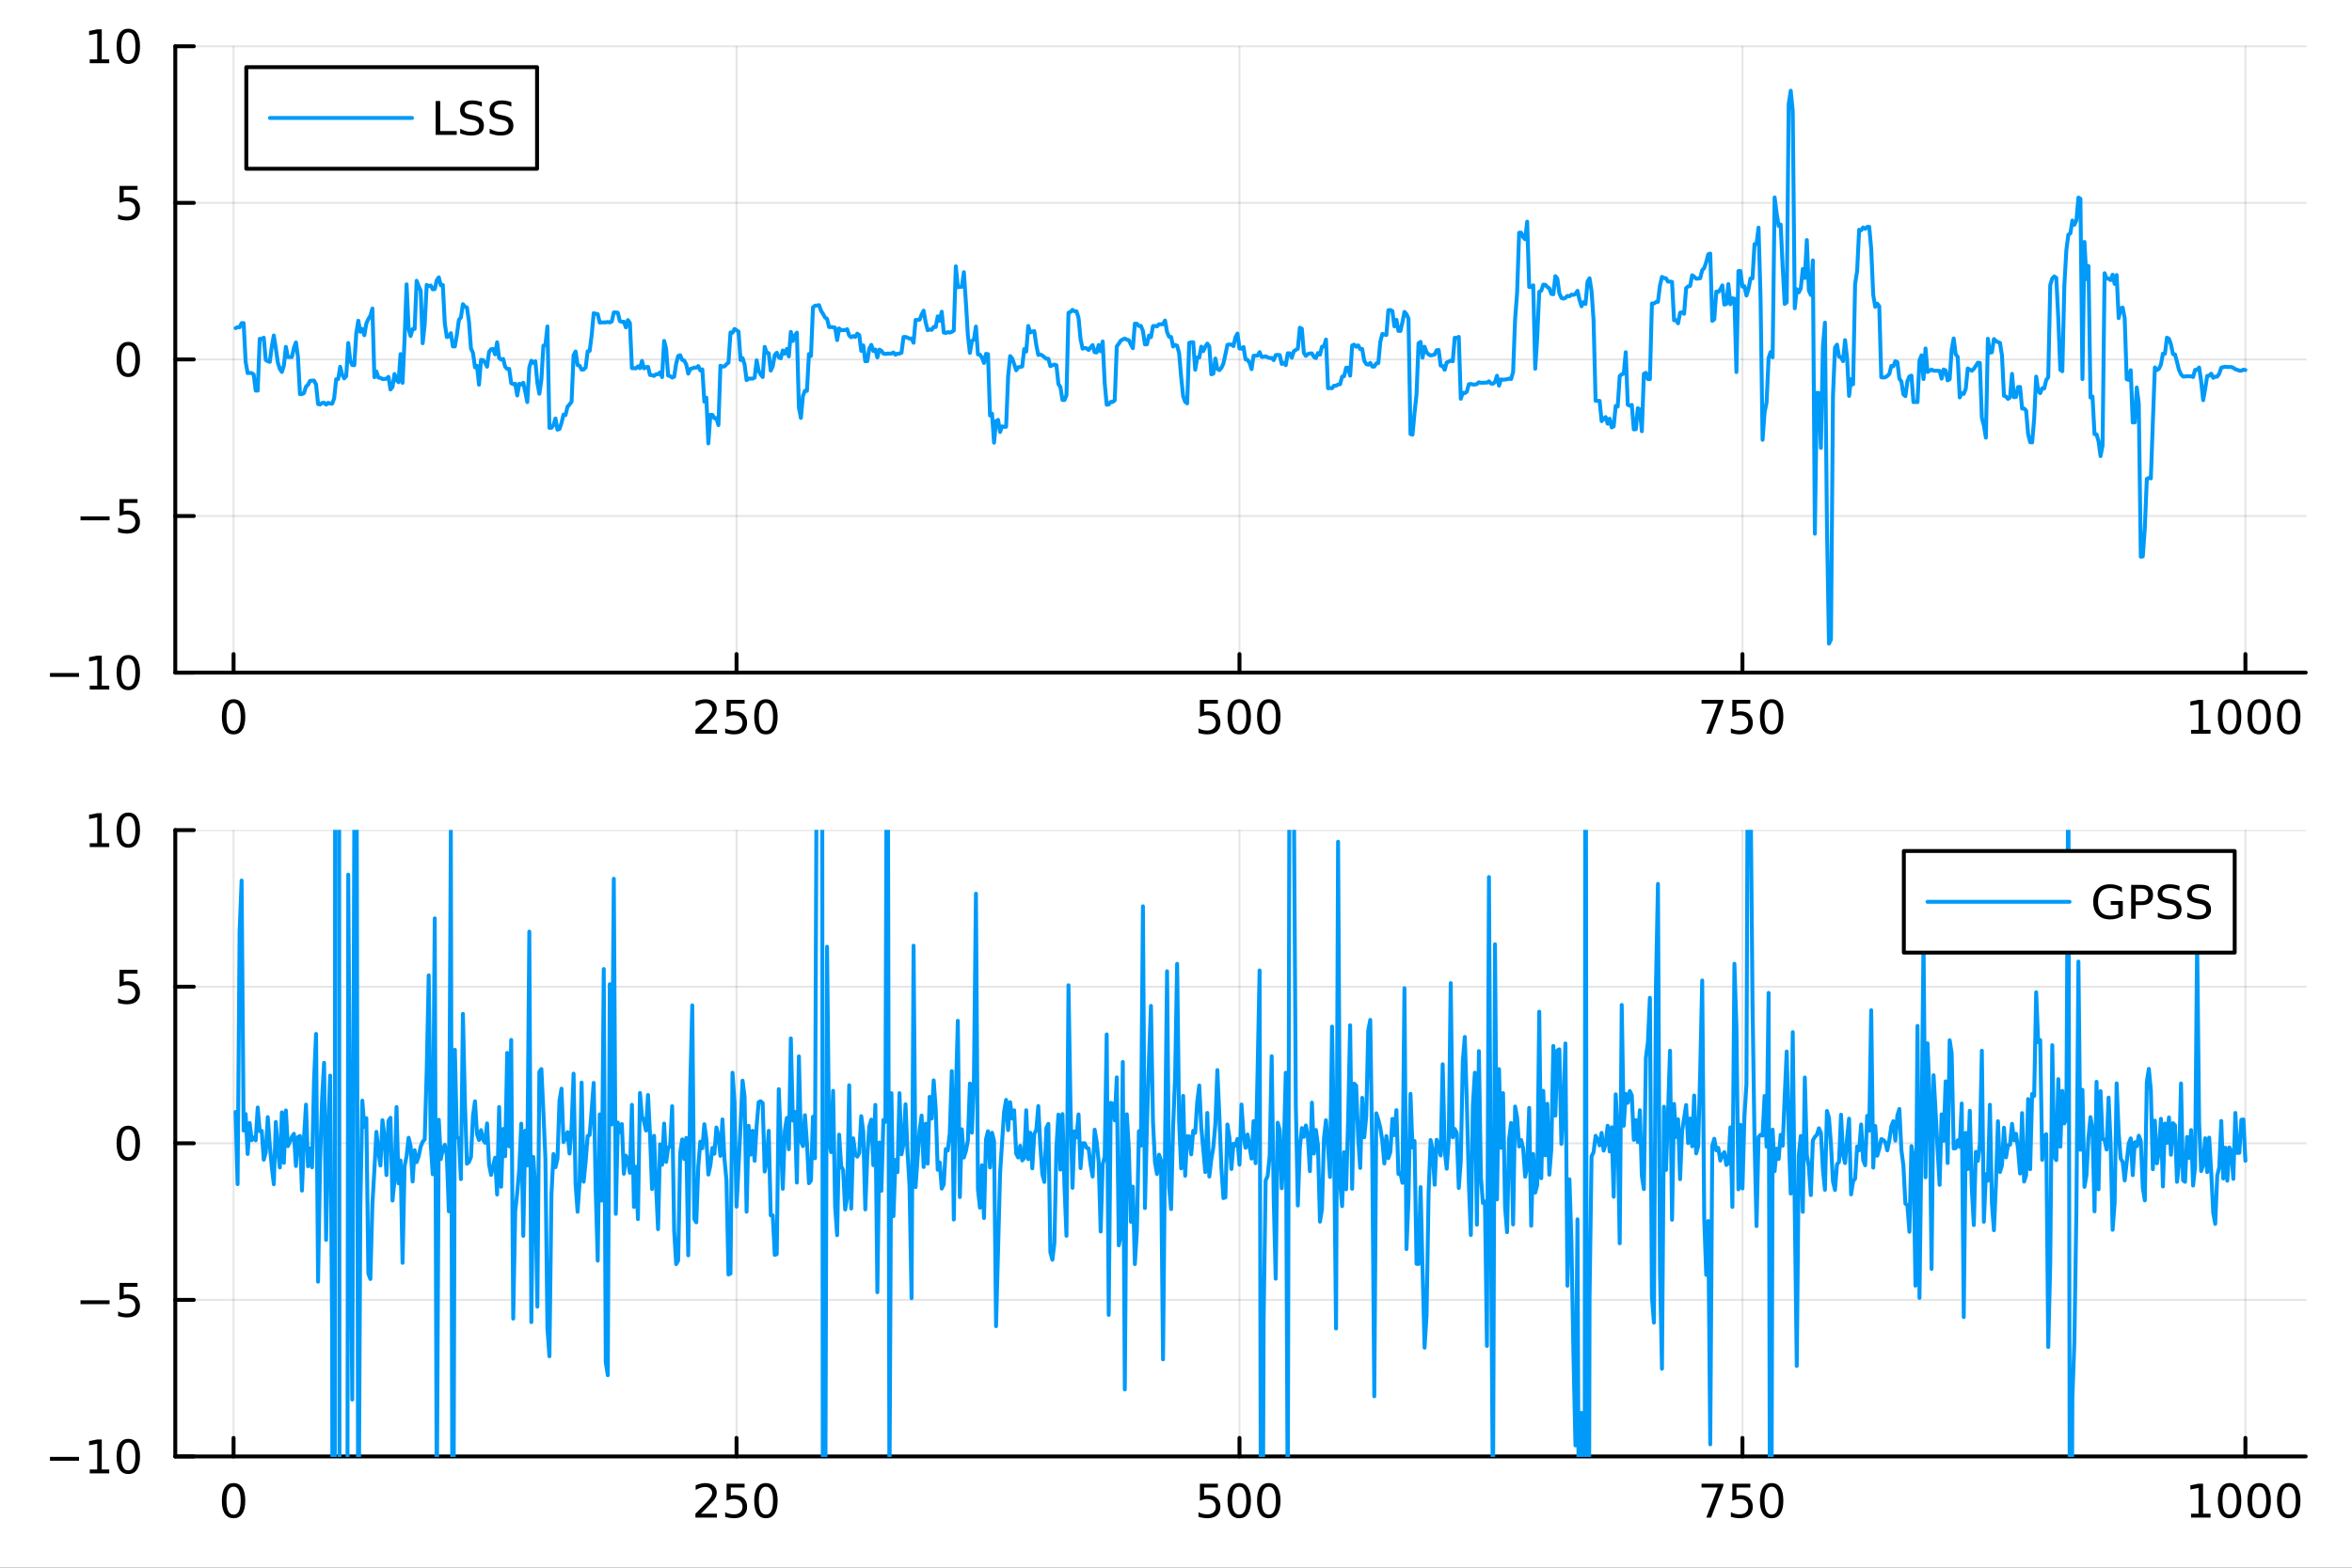 <?xml version="1.0" encoding="utf-8"?>
<svg xmlns="http://www.w3.org/2000/svg" xmlns:xlink="http://www.w3.org/1999/xlink" width="600" height="400" viewBox="0 0 2400 1600">
<rect x="0" y="0" width="2400" height="1600" fill="#333333" stroke="none"/>
<defs>
  <clipPath id="clip390">
    <rect x="0" y="0" width="2400" height="1600"/>
  </clipPath>
</defs>
<path clip-path="url(#clip390)" d="M0 1600 L2400 1600 L2400 0 L0 0  Z" fill="#ffffff" fill-rule="evenodd" fill-opacity="1"/>
<defs>
  <clipPath id="clip391">
    <rect x="480" y="0" width="1681" height="1600"/>
  </clipPath>
</defs>
<path clip-path="url(#clip390)" d="M178.867 686.448 L2352.76 686.448 L2352.76 47.244 L178.867 47.244  Z" fill="#ffffff" fill-rule="evenodd" fill-opacity="1"/>
<defs>
  <clipPath id="clip392">
    <rect x="178" y="47" width="2175" height="640"/>
  </clipPath>
</defs>
<polyline clip-path="url(#clip392)" style="stroke:#000000; stroke-linecap:round; stroke-linejoin:round; stroke-width:2; stroke-opacity:0.1; fill:none" points="238.339,686.448 238.339,47.244 "/>
<polyline clip-path="url(#clip392)" style="stroke:#000000; stroke-linecap:round; stroke-linejoin:round; stroke-width:2; stroke-opacity:0.1; fill:none" points="751.562,686.448 751.562,47.244 "/>
<polyline clip-path="url(#clip392)" style="stroke:#000000; stroke-linecap:round; stroke-linejoin:round; stroke-width:2; stroke-opacity:0.1; fill:none" points="1264.78,686.448 1264.78,47.244 "/>
<polyline clip-path="url(#clip392)" style="stroke:#000000; stroke-linecap:round; stroke-linejoin:round; stroke-width:2; stroke-opacity:0.1; fill:none" points="1778.01,686.448 1778.01,47.244 "/>
<polyline clip-path="url(#clip392)" style="stroke:#000000; stroke-linecap:round; stroke-linejoin:round; stroke-width:2; stroke-opacity:0.1; fill:none" points="2291.23,686.448 2291.23,47.244 "/>
<polyline clip-path="url(#clip392)" style="stroke:#000000; stroke-linecap:round; stroke-linejoin:round; stroke-width:2; stroke-opacity:0.1; fill:none" points="178.867,686.448 2352.76,686.448 "/>
<polyline clip-path="url(#clip392)" style="stroke:#000000; stroke-linecap:round; stroke-linejoin:round; stroke-width:2; stroke-opacity:0.1; fill:none" points="178.867,526.647 2352.76,526.647 "/>
<polyline clip-path="url(#clip392)" style="stroke:#000000; stroke-linecap:round; stroke-linejoin:round; stroke-width:2; stroke-opacity:0.1; fill:none" points="178.867,366.846 2352.76,366.846 "/>
<polyline clip-path="url(#clip392)" style="stroke:#000000; stroke-linecap:round; stroke-linejoin:round; stroke-width:2; stroke-opacity:0.1; fill:none" points="178.867,207.045 2352.76,207.045 "/>
<polyline clip-path="url(#clip392)" style="stroke:#000000; stroke-linecap:round; stroke-linejoin:round; stroke-width:2; stroke-opacity:0.1; fill:none" points="178.867,47.244 2352.76,47.244 "/>
<polyline clip-path="url(#clip390)" style="stroke:#000000; stroke-linecap:round; stroke-linejoin:round; stroke-width:4; stroke-opacity:1; fill:none" points="178.867,686.448 2352.76,686.448 "/>
<polyline clip-path="url(#clip390)" style="stroke:#000000; stroke-linecap:round; stroke-linejoin:round; stroke-width:4; stroke-opacity:1; fill:none" points="238.339,686.448 238.339,667.55 "/>
<polyline clip-path="url(#clip390)" style="stroke:#000000; stroke-linecap:round; stroke-linejoin:round; stroke-width:4; stroke-opacity:1; fill:none" points="751.562,686.448 751.562,667.55 "/>
<polyline clip-path="url(#clip390)" style="stroke:#000000; stroke-linecap:round; stroke-linejoin:round; stroke-width:4; stroke-opacity:1; fill:none" points="1264.78,686.448 1264.78,667.55 "/>
<polyline clip-path="url(#clip390)" style="stroke:#000000; stroke-linecap:round; stroke-linejoin:round; stroke-width:4; stroke-opacity:1; fill:none" points="1778.01,686.448 1778.01,667.55 "/>
<polyline clip-path="url(#clip390)" style="stroke:#000000; stroke-linecap:round; stroke-linejoin:round; stroke-width:4; stroke-opacity:1; fill:none" points="2291.23,686.448 2291.23,667.55 "/>
<path clip-path="url(#clip390)" d="M238.339 717.367 Q234.728 717.367 232.899 720.931 Q231.094 724.473 231.094 731.603 Q231.094 738.709 232.899 742.274 Q234.728 745.815 238.339 745.815 Q241.973 745.815 243.779 742.274 Q245.607 738.709 245.607 731.603 Q245.607 724.473 243.779 720.931 Q241.973 717.367 238.339 717.367 M238.339 713.663 Q244.149 713.663 247.205 718.269 Q250.283 722.853 250.283 731.603 Q250.283 740.329 247.205 744.936 Q244.149 749.519 238.339 749.519 Q232.529 749.519 229.45 744.936 Q226.395 740.329 226.395 731.603 Q226.395 722.853 229.45 718.269 Q232.529 713.663 238.339 713.663 Z" fill="#000000" fill-rule="nonzero" fill-opacity="1" /><path clip-path="url(#clip390)" d="M715.254 744.913 L731.574 744.913 L731.574 748.848 L709.629 748.848 L709.629 744.913 Q712.291 742.158 716.875 737.528 Q721.481 732.876 722.662 731.533 Q724.907 729.01 725.787 727.274 Q726.689 725.515 726.689 723.825 Q726.689 721.07 724.745 719.334 Q722.824 717.598 719.722 717.598 Q717.523 717.598 715.069 718.362 Q712.638 719.126 709.861 720.677 L709.861 715.955 Q712.685 714.82 715.138 714.242 Q717.592 713.663 719.629 713.663 Q725 713.663 728.194 716.348 Q731.388 719.033 731.388 723.524 Q731.388 725.654 730.578 727.575 Q729.791 729.473 727.685 732.066 Q727.106 732.737 724.004 735.954 Q720.902 739.149 715.254 744.913 Z" fill="#000000" fill-rule="nonzero" fill-opacity="1" /><path clip-path="url(#clip390)" d="M741.435 714.288 L759.791 714.288 L759.791 718.223 L745.717 718.223 L745.717 726.695 Q746.736 726.348 747.754 726.186 Q748.773 726.001 749.791 726.001 Q755.578 726.001 758.958 729.172 Q762.337 732.343 762.337 737.76 Q762.337 743.339 758.865 746.44 Q755.393 749.519 749.073 749.519 Q746.898 749.519 744.629 749.149 Q742.384 748.778 739.976 748.038 L739.976 743.339 Q742.06 744.473 744.282 745.028 Q746.504 745.584 748.981 745.584 Q752.985 745.584 755.323 743.478 Q757.661 741.371 757.661 737.76 Q757.661 734.149 755.323 732.042 Q752.985 729.936 748.981 729.936 Q747.106 729.936 745.231 730.353 Q743.379 730.769 741.435 731.649 L741.435 714.288 Z" fill="#000000" fill-rule="nonzero" fill-opacity="1" /><path clip-path="url(#clip390)" d="M781.55 717.367 Q777.939 717.367 776.11 720.931 Q774.305 724.473 774.305 731.603 Q774.305 738.709 776.11 742.274 Q777.939 745.815 781.55 745.815 Q785.184 745.815 786.99 742.274 Q788.819 738.709 788.819 731.603 Q788.819 724.473 786.99 720.931 Q785.184 717.367 781.55 717.367 M781.55 713.663 Q787.36 713.663 790.416 718.269 Q793.495 722.853 793.495 731.603 Q793.495 740.329 790.416 744.936 Q787.36 749.519 781.55 749.519 Q775.74 749.519 772.661 744.936 Q769.606 740.329 769.606 731.603 Q769.606 722.853 772.661 718.269 Q775.74 713.663 781.55 713.663 Z" fill="#000000" fill-rule="nonzero" fill-opacity="1" /><path clip-path="url(#clip390)" d="M1224.4 714.288 L1242.76 714.288 L1242.76 718.223 L1228.69 718.223 L1228.69 726.695 Q1229.7 726.348 1230.72 726.186 Q1231.74 726.001 1232.76 726.001 Q1238.55 726.001 1241.93 729.172 Q1245.31 732.343 1245.31 737.76 Q1245.31 743.339 1241.83 746.44 Q1238.36 749.519 1232.04 749.519 Q1229.87 749.519 1227.6 749.149 Q1225.35 748.778 1222.94 748.038 L1222.94 743.339 Q1225.03 744.473 1227.25 745.028 Q1229.47 745.584 1231.95 745.584 Q1235.95 745.584 1238.29 743.478 Q1240.63 741.371 1240.63 737.76 Q1240.63 734.149 1238.29 732.042 Q1235.95 729.936 1231.95 729.936 Q1230.07 729.936 1228.2 730.353 Q1226.35 730.769 1224.4 731.649 L1224.4 714.288 Z" fill="#000000" fill-rule="nonzero" fill-opacity="1" /><path clip-path="url(#clip390)" d="M1264.52 717.367 Q1260.91 717.367 1259.08 720.931 Q1257.27 724.473 1257.27 731.603 Q1257.27 738.709 1259.08 742.274 Q1260.91 745.815 1264.52 745.815 Q1268.15 745.815 1269.96 742.274 Q1271.79 738.709 1271.79 731.603 Q1271.79 724.473 1269.96 720.931 Q1268.15 717.367 1264.52 717.367 M1264.52 713.663 Q1270.33 713.663 1273.38 718.269 Q1276.46 722.853 1276.46 731.603 Q1276.46 740.329 1273.38 744.936 Q1270.33 749.519 1264.52 749.519 Q1258.71 749.519 1255.63 744.936 Q1252.57 740.329 1252.57 731.603 Q1252.57 722.853 1255.63 718.269 Q1258.71 713.663 1264.52 713.663 Z" fill="#000000" fill-rule="nonzero" fill-opacity="1" /><path clip-path="url(#clip390)" d="M1294.68 717.367 Q1291.07 717.367 1289.24 720.931 Q1287.44 724.473 1287.44 731.603 Q1287.44 738.709 1289.24 742.274 Q1291.07 745.815 1294.68 745.815 Q1298.31 745.815 1300.12 742.274 Q1301.95 738.709 1301.95 731.603 Q1301.95 724.473 1300.12 720.931 Q1298.31 717.367 1294.68 717.367 M1294.68 713.663 Q1300.49 713.663 1303.55 718.269 Q1306.62 722.853 1306.62 731.603 Q1306.62 740.329 1303.55 744.936 Q1300.49 749.519 1294.68 749.519 Q1288.87 749.519 1285.79 744.936 Q1282.74 740.329 1282.74 731.603 Q1282.74 722.853 1285.79 718.269 Q1288.87 713.663 1294.68 713.663 Z" fill="#000000" fill-rule="nonzero" fill-opacity="1" /><path clip-path="url(#clip390)" d="M1736.28 714.288 L1758.51 714.288 L1758.51 716.279 L1745.96 748.848 L1741.08 748.848 L1752.88 718.223 L1736.28 718.223 L1736.28 714.288 Z" fill="#000000" fill-rule="nonzero" fill-opacity="1" /><path clip-path="url(#clip390)" d="M1767.67 714.288 L1786.03 714.288 L1786.03 718.223 L1771.95 718.223 L1771.95 726.695 Q1772.97 726.348 1773.99 726.186 Q1775.01 726.001 1776.03 726.001 Q1781.82 726.001 1785.2 729.172 Q1788.57 732.343 1788.57 737.76 Q1788.57 743.339 1785.1 746.44 Q1781.63 749.519 1775.31 749.519 Q1773.14 749.519 1770.87 749.149 Q1768.62 748.778 1766.21 748.038 L1766.21 743.339 Q1768.3 744.473 1770.52 745.028 Q1772.74 745.584 1775.22 745.584 Q1779.22 745.584 1781.56 743.478 Q1783.9 741.371 1783.9 737.76 Q1783.9 734.149 1781.56 732.042 Q1779.22 729.936 1775.22 729.936 Q1773.34 729.936 1771.47 730.353 Q1769.62 730.769 1767.67 731.649 L1767.67 714.288 Z" fill="#000000" fill-rule="nonzero" fill-opacity="1" /><path clip-path="url(#clip390)" d="M1807.79 717.367 Q1804.18 717.367 1802.35 720.931 Q1800.54 724.473 1800.54 731.603 Q1800.54 738.709 1802.35 742.274 Q1804.18 745.815 1807.79 745.815 Q1811.42 745.815 1813.23 742.274 Q1815.06 738.709 1815.06 731.603 Q1815.06 724.473 1813.23 720.931 Q1811.42 717.367 1807.79 717.367 M1807.79 713.663 Q1813.6 713.663 1816.65 718.269 Q1819.73 722.853 1819.73 731.603 Q1819.73 740.329 1816.65 744.936 Q1813.6 749.519 1807.79 749.519 Q1801.98 749.519 1798.9 744.936 Q1795.84 740.329 1795.84 731.603 Q1795.84 722.853 1798.9 718.269 Q1801.98 713.663 1807.79 713.663 Z" fill="#000000" fill-rule="nonzero" fill-opacity="1" /><path clip-path="url(#clip390)" d="M2235.76 744.913 L2243.4 744.913 L2243.4 718.547 L2235.09 720.214 L2235.09 715.955 L2243.35 714.288 L2248.02 714.288 L2248.02 744.913 L2255.66 744.913 L2255.66 748.848 L2235.76 748.848 L2235.76 744.913 Z" fill="#000000" fill-rule="nonzero" fill-opacity="1" /><path clip-path="url(#clip390)" d="M2275.11 717.367 Q2271.5 717.367 2269.67 720.931 Q2267.86 724.473 2267.86 731.603 Q2267.86 738.709 2269.67 742.274 Q2271.5 745.815 2275.11 745.815 Q2278.74 745.815 2280.55 742.274 Q2282.38 738.709 2282.38 731.603 Q2282.38 724.473 2280.55 720.931 Q2278.74 717.367 2275.11 717.367 M2275.11 713.663 Q2280.92 713.663 2283.97 718.269 Q2287.05 722.853 2287.05 731.603 Q2287.05 740.329 2283.97 744.936 Q2280.92 749.519 2275.11 749.519 Q2269.3 749.519 2266.22 744.936 Q2263.16 740.329 2263.16 731.603 Q2263.16 722.853 2266.22 718.269 Q2269.3 713.663 2275.11 713.663 Z" fill="#000000" fill-rule="nonzero" fill-opacity="1" /><path clip-path="url(#clip390)" d="M2305.27 717.367 Q2301.66 717.367 2299.83 720.931 Q2298.02 724.473 2298.02 731.603 Q2298.02 738.709 2299.83 742.274 Q2301.66 745.815 2305.27 745.815 Q2308.9 745.815 2310.71 742.274 Q2312.54 738.709 2312.54 731.603 Q2312.54 724.473 2310.71 720.931 Q2308.9 717.367 2305.27 717.367 M2305.27 713.663 Q2311.08 713.663 2314.14 718.269 Q2317.21 722.853 2317.21 731.603 Q2317.21 740.329 2314.14 744.936 Q2311.08 749.519 2305.27 749.519 Q2299.46 749.519 2296.38 744.936 Q2293.33 740.329 2293.33 731.603 Q2293.33 722.853 2296.38 718.269 Q2299.46 713.663 2305.27 713.663 Z" fill="#000000" fill-rule="nonzero" fill-opacity="1" /><path clip-path="url(#clip390)" d="M2335.43 717.367 Q2331.82 717.367 2329.99 720.931 Q2328.19 724.473 2328.19 731.603 Q2328.19 738.709 2329.99 742.274 Q2331.82 745.815 2335.43 745.815 Q2339.07 745.815 2340.87 742.274 Q2342.7 738.709 2342.7 731.603 Q2342.7 724.473 2340.87 720.931 Q2339.07 717.367 2335.43 717.367 M2335.43 713.663 Q2341.24 713.663 2344.3 718.269 Q2347.38 722.853 2347.38 731.603 Q2347.38 740.329 2344.3 744.936 Q2341.24 749.519 2335.43 749.519 Q2329.62 749.519 2326.54 744.936 Q2323.49 740.329 2323.49 731.603 Q2323.49 722.853 2326.54 718.269 Q2329.62 713.663 2335.43 713.663 Z" fill="#000000" fill-rule="nonzero" fill-opacity="1" /><polyline clip-path="url(#clip390)" style="stroke:#000000; stroke-linecap:round; stroke-linejoin:round; stroke-width:4; stroke-opacity:1; fill:none" points="178.867,686.448 178.867,47.244 "/>
<polyline clip-path="url(#clip390)" style="stroke:#000000; stroke-linecap:round; stroke-linejoin:round; stroke-width:4; stroke-opacity:1; fill:none" points="178.867,686.448 197.764,686.448 "/>
<polyline clip-path="url(#clip390)" style="stroke:#000000; stroke-linecap:round; stroke-linejoin:round; stroke-width:4; stroke-opacity:1; fill:none" points="178.867,526.647 197.764,526.647 "/>
<polyline clip-path="url(#clip390)" style="stroke:#000000; stroke-linecap:round; stroke-linejoin:round; stroke-width:4; stroke-opacity:1; fill:none" points="178.867,366.846 197.764,366.846 "/>
<polyline clip-path="url(#clip390)" style="stroke:#000000; stroke-linecap:round; stroke-linejoin:round; stroke-width:4; stroke-opacity:1; fill:none" points="178.867,207.045 197.764,207.045 "/>
<polyline clip-path="url(#clip390)" style="stroke:#000000; stroke-linecap:round; stroke-linejoin:round; stroke-width:4; stroke-opacity:1; fill:none" points="178.867,47.244 197.764,47.244 "/>
<path clip-path="url(#clip390)" d="M50.992 686.899 L80.668 686.899 L80.668 690.834 L50.992 690.834 L50.992 686.899 Z" fill="#000000" fill-rule="nonzero" fill-opacity="1" /><path clip-path="url(#clip390)" d="M91.571 699.793 L99.21 699.793 L99.21 673.427 L90.899 675.094 L90.899 670.835 L99.163 669.168 L103.839 669.168 L103.839 699.793 L111.478 699.793 L111.478 703.728 L91.571 703.728 L91.571 699.793 Z" fill="#000000" fill-rule="nonzero" fill-opacity="1" /><path clip-path="url(#clip390)" d="M130.922 672.247 Q127.311 672.247 125.482 675.811 Q123.677 679.353 123.677 686.483 Q123.677 693.589 125.482 697.154 Q127.311 700.695 130.922 700.695 Q134.556 700.695 136.362 697.154 Q138.191 693.589 138.191 686.483 Q138.191 679.353 136.362 675.811 Q134.556 672.247 130.922 672.247 M130.922 668.543 Q136.732 668.543 139.788 673.149 Q142.867 677.733 142.867 686.483 Q142.867 695.209 139.788 699.816 Q136.732 704.399 130.922 704.399 Q125.112 704.399 122.033 699.816 Q118.978 695.209 118.978 686.483 Q118.978 677.733 122.033 673.149 Q125.112 668.543 130.922 668.543 Z" fill="#000000" fill-rule="nonzero" fill-opacity="1" /><path clip-path="url(#clip390)" d="M82.149 527.098 L111.825 527.098 L111.825 531.033 L82.149 531.033 L82.149 527.098 Z" fill="#000000" fill-rule="nonzero" fill-opacity="1" /><path clip-path="url(#clip390)" d="M121.964 509.367 L140.32 509.367 L140.32 513.302 L126.246 513.302 L126.246 521.774 Q127.265 521.427 128.283 521.265 Q129.302 521.08 130.32 521.08 Q136.107 521.08 139.487 524.251 Q142.867 527.422 142.867 532.839 Q142.867 538.418 139.394 541.52 Q135.922 544.598 129.603 544.598 Q127.427 544.598 125.158 544.228 Q122.913 543.857 120.506 543.117 L120.506 538.418 Q122.589 539.552 124.811 540.108 Q127.033 540.663 129.51 540.663 Q133.515 540.663 135.853 538.557 Q138.191 536.45 138.191 532.839 Q138.191 529.228 135.853 527.121 Q133.515 525.015 129.51 525.015 Q127.635 525.015 125.76 525.432 Q123.908 525.848 121.964 526.728 L121.964 509.367 Z" fill="#000000" fill-rule="nonzero" fill-opacity="1" /><path clip-path="url(#clip390)" d="M130.922 352.645 Q127.311 352.645 125.482 356.209 Q123.677 359.751 123.677 366.881 Q123.677 373.987 125.482 377.552 Q127.311 381.094 130.922 381.094 Q134.556 381.094 136.362 377.552 Q138.191 373.987 138.191 366.881 Q138.191 359.751 136.362 356.209 Q134.556 352.645 130.922 352.645 M130.922 348.941 Q136.732 348.941 139.788 353.547 Q142.867 358.131 142.867 366.881 Q142.867 375.608 139.788 380.214 Q136.732 384.797 130.922 384.797 Q125.112 384.797 122.033 380.214 Q118.978 375.608 118.978 366.881 Q118.978 358.131 122.033 353.547 Q125.112 348.941 130.922 348.941 Z" fill="#000000" fill-rule="nonzero" fill-opacity="1" /><path clip-path="url(#clip390)" d="M121.964 189.765 L140.32 189.765 L140.32 193.7 L126.246 193.7 L126.246 202.172 Q127.265 201.825 128.283 201.663 Q129.302 201.478 130.32 201.478 Q136.107 201.478 139.487 204.649 Q142.867 207.82 142.867 213.237 Q142.867 218.816 139.394 221.918 Q135.922 224.996 129.603 224.996 Q127.427 224.996 125.158 224.626 Q122.913 224.256 120.506 223.515 L120.506 218.816 Q122.589 219.95 124.811 220.506 Q127.033 221.061 129.51 221.061 Q133.515 221.061 135.853 218.955 Q138.191 216.848 138.191 213.237 Q138.191 209.626 135.853 207.52 Q133.515 205.413 129.51 205.413 Q127.635 205.413 125.76 205.83 Q123.908 206.246 121.964 207.126 L121.964 189.765 Z" fill="#000000" fill-rule="nonzero" fill-opacity="1" /><path clip-path="url(#clip390)" d="M91.571 60.589 L99.21 60.589 L99.21 34.223 L90.899 35.89 L90.899 31.631 L99.163 29.964 L103.839 29.964 L103.839 60.589 L111.478 60.589 L111.478 64.524 L91.571 64.524 L91.571 60.589 Z" fill="#000000" fill-rule="nonzero" fill-opacity="1" /><path clip-path="url(#clip390)" d="M130.922 33.043 Q127.311 33.043 125.482 36.608 Q123.677 40.149 123.677 47.279 Q123.677 54.385 125.482 57.95 Q127.311 61.492 130.922 61.492 Q134.556 61.492 136.362 57.95 Q138.191 54.385 138.191 47.279 Q138.191 40.149 136.362 36.608 Q134.556 33.043 130.922 33.043 M130.922 29.339 Q136.732 29.339 139.788 33.946 Q142.867 38.529 142.867 47.279 Q142.867 56.006 139.788 60.612 Q136.732 65.195 130.922 65.195 Q125.112 65.195 122.033 60.612 Q118.978 56.006 118.978 47.279 Q118.978 38.529 122.033 33.946 Q125.112 29.339 130.922 29.339 Z" fill="#000000" fill-rule="nonzero" fill-opacity="1" /><polyline clip-path="url(#clip392)" style="stroke:#009af9; stroke-linecap:round; stroke-linejoin:round; stroke-width:4; stroke-opacity:1; fill:none" points="240.392,334.886 242.445,333.988 244.498,333.984 246.55,329.799 248.603,329.757 250.656,369.395 252.709,380.798 254.762,380.599 256.815,380.755 258.868,382.238 260.921,398.653 262.974,398.678 265.027,345.852 267.079,345.884 269.132,344.66 271.185,367.368 273.238,368.578 275.291,369.346 277.344,353.666 279.397,342.391 281.45,355.442 283.503,370.094 285.555,376.524 287.608,379.662 289.661,373.188 291.714,353.995 293.767,364.41 295.82,364.43 297.873,364.366 299.926,355.039 301.979,349.483 304.031,364.17 306.084,402.261 308.137,402.184 310.19,401.175 312.243,394.602 314.296,392.701 316.349,388.757 318.402,388.408 320.455,388.449 322.507,392.498 324.56,412.337 326.613,412.873 328.666,411.266 330.719,411.043 332.772,412.991 334.825,411.119 336.878,411.881 338.931,412.014 340.984,406.522 343.036,386.975 345.089,386.938 347.142,374.331 349.195,382.323 351.248,386.168 353.301,383.776 355.354,350.079 357.407,368.282 359.46,372.542 361.512,372.728 363.565,339.758 365.618,327.32 367.671,338.619 369.724,335.667 371.777,342.128 373.83,330.099 375.883,325.665 377.936,322.251 379.988,314.923 382.041,384.99 384.094,379.173 386.147,385.363 388.2,385.692 390.253,386.822 392.306,386.767 394.359,386.498 396.412,384.637 398.464,397.494 400.517,394.954 402.57,381.71 404.623,388.042 406.676,390.079 408.729,361.429 410.782,390.744 412.835,346.102 414.888,290.216 416.94,335.348 418.993,342.998 421.046,335.763 423.099,335.749 425.152,286.608 427.205,292.102 429.258,296.52 431.311,350.344 433.364,331.254 435.417,290.733 437.469,292.004 439.522,291.399 441.575,295.282 443.628,295.037 445.681,286.003 447.734,283.06 449.787,291.143 451.84,290.838 453.893,330.207 455.945,343.998 457.998,343.428 460.051,340.008 462.104,353.483 464.157,353.585 466.21,341.699 468.263,326.505 470.316,323.964 472.369,310.442 474.421,312.961 476.474,313.847 478.527,328.092 480.58,355.664 482.633,360.17 484.686,374.898 486.739,373.383 488.792,392.66 490.845,367.251 492.897,367.552 494.95,370.058 497.003,374.282 499.056,359.056 501.109,356.441 503.162,356.168 505.215,361.634 507.268,349.364 509.321,365.443 511.374,366.944 513.426,366.397 515.479,374.347 517.532,376.532 519.585,376.502 521.638,391.092 523.691,392.099 525.744,391.622 527.797,403.614 529.85,391.729 531.902,392.444 533.955,390.63 536.008,399.922 538.061,410.4 540.114,375.053 542.167,368.234 544.22,370.314 546.273,368.747 548.326,390.691 550.378,401.857 552.431,387.515 554.484,352.777 556.537,352.195 558.59,333.19 560.643,436.634 562.696,436.602 564.749,433.843 566.802,427.115 568.854,438.511 570.907,437.815 572.96,431.753 575.013,423.116 577.066,423.612 579.119,415.066 581.172,412.782 583.225,410.069 585.278,362.663 587.331,358.745 589.383,372.563 591.436,373.278 593.489,377.233 595.542,377.133 597.595,375.046 599.648,358.559 601.701,358.114 603.754,341.98 605.807,319.667 607.859,320.24 609.912,320.568 611.965,329.261 614.018,329.025 616.071,329.027 618.124,329.025 620.177,328.593 622.23,329.061 624.283,328.067 626.335,318.909 628.388,318.903 630.441,319.246 632.494,327.694 634.547,328.513 636.6,328.378 638.653,334.152 640.706,326.661 642.759,329.644 644.811,375.761 646.864,375.807 648.917,375.922 650.97,373.91 653.023,375.766 655.076,368.379 657.129,375.936 659.182,374.796 661.235,374.422 663.288,382.717 665.34,382.912 667.393,383.646 669.446,381.995 671.499,381.93 673.552,380.058 675.605,384.879 677.658,347.943 679.711,355.889 681.764,383.274 683.816,383.856 685.869,385.39 687.922,384.432 689.975,371.13 692.028,363.312 694.081,362.586 696.134,367.402 698.187,367.981 700.24,371.915 702.292,381.357 704.345,376.556 706.398,375.921 708.451,375.226 710.504,375.186 712.557,373.629 714.61,378.062 716.663,377.029 718.716,409.969 720.768,405.888 722.821,452.515 724.874,423.401 726.927,423.394 728.98,426.925 731.033,426.698 733.086,433.861 735.139,373.245 737.192,374.194 739.245,373.914 741.297,371.732 743.35,370.075 745.403,339.294 747.456,339.564 749.509,335.765 751.562,336.989 753.615,338.55 755.668,367.421 757.721,365.495 759.773,371.924 761.826,387.991 763.879,386.384 765.932,386.401 767.985,386.43 770.038,385.395 772.091,367.793 774.144,378.405 776.197,382.254 778.249,384.789 780.302,354.003 782.355,359.933 784.408,360.483 786.461,378.275 788.514,374.002 790.567,362.246 792.62,360.004 794.673,364.718 796.725,365.694 798.778,357.667 800.831,360.97 802.884,356.134 804.937,363.739 806.99,338.738 809.043,348.046 811.096,342.363 813.149,339.474 815.202,415.923 817.254,426.59 819.307,404.182 821.36,398.833 823.413,398.96 825.466,361.337 827.519,363.322 829.572,313.695 831.625,312.005 833.678,311.797 835.73,311.436 837.783,317.185 839.836,320.377 841.889,324.087 843.942,325.397 845.995,333.809 848.048,333.769 850.101,333.993 852.154,334.496 854.206,347.091 856.259,335.221 858.312,337.032 860.365,336.97 862.418,336.829 864.471,335.979 866.524,342.465 868.577,344.196 870.63,342.91 872.682,343.916 874.735,340.521 876.788,342.003 878.841,358.143 880.894,352.521 882.947,368.711 885,368.537 887.053,355.956 889.106,351.993 891.159,358.319 893.211,356.69 895.264,364.827 897.317,356.827 899.37,358.049 901.423,360.868 903.476,361.271 905.529,360.857 907.582,360.925 909.635,360.867 911.687,359.764 913.74,362.052 915.793,360.885 917.846,360.933 919.899,360.026 921.952,343.961 924.005,343.844 926.058,344.63 928.111,345.621 930.163,345.518 932.216,349.84 934.269,326.555 936.322,326.537 938.375,326.299 940.428,321.052 942.481,317.052 944.534,328.911 946.587,336.992 948.639,336.236 950.692,336.636 952.745,333.618 954.798,333.838 956.851,322.89 958.904,327.442 960.957,318.148 963.01,339.382 965.063,339.883 967.116,338.971 969.168,339.439 971.221,338.657 973.274,337.411 975.327,271.829 977.38,293.173 979.433,292.736 981.486,292.666 983.539,277.784 985.592,308.218 987.644,342.163 989.697,360.164 991.75,348.033 993.803,346.54 995.856,333.305 997.909,361.721 999.962,362.003 1002.01,365.017 1004.07,370.463 1006.12,361.147 1008.17,361.491 1010.23,424.084 1012.28,422.226 1014.33,451.819 1016.38,429.748 1018.44,428.565 1020.49,440.897 1022.54,435.164 1024.6,435.64 1026.65,435.545 1028.7,384.106 1030.76,363.422 1032.81,365.741 1034.86,371.632 1036.91,377.909 1038.97,374.865 1041.02,374.538 1043.07,374.024 1045.13,356.255 1047.18,358.788 1049.23,332.699 1051.28,339.335 1053.34,338.403 1055.39,337.962 1057.44,352.218 1059.5,362.268 1061.55,361.8 1063.6,362.842 1065.65,364.546 1067.71,366.148 1069.76,366.173 1071.81,373.719 1073.87,372.929 1075.92,372.049 1077.97,372.762 1080.02,392.01 1082.08,395.062 1084.13,408.202 1086.18,408.254 1088.24,403.36 1090.29,319.192 1092.34,318.438 1094.39,316.264 1096.45,317.691 1098.5,317.814 1100.55,324.364 1102.61,346.03 1104.66,355.861 1106.71,355.131 1108.77,355.52 1110.82,357.215 1112.87,354.55 1114.92,352.193 1116.98,359.492 1119.03,359.705 1121.08,352.123 1123.14,358.522 1125.19,348.493 1127.24,390.963 1129.29,413.102 1131.35,412.741 1133.4,410.153 1135.45,410.242 1137.51,408.459 1139.56,353.545 1141.61,350.806 1143.66,347.618 1145.72,346.389 1147.77,345.528 1149.82,346.648 1151.88,347.175 1153.93,351.66 1155.98,355.392 1158.03,330.304 1160.09,330.425 1162.14,332.75 1164.19,332.615 1166.25,337.815 1168.3,351.456 1170.35,351.456 1172.4,342.531 1174.46,344.088 1176.51,332.788 1178.56,332.68 1180.62,333.085 1182.67,330.926 1184.72,330.965 1186.77,330.866 1188.83,327.125 1190.88,338.864 1192.93,343.699 1194.99,343.885 1197.04,353.646 1199.09,351.991 1201.15,352.884 1203.2,360.491 1205.25,384.659 1207.3,404.4 1209.36,410.137 1211.41,411.682 1213.46,349.958 1215.52,349.329 1217.57,349.289 1219.62,377.369 1221.67,364.864 1223.73,364.917 1225.78,353.793 1227.83,358.361 1229.89,353.946 1231.94,350.693 1233.99,353.476 1236.04,382.026 1238.1,381.355 1240.15,365.929 1242.2,376.473 1244.26,377.747 1246.31,375.45 1248.36,371.076 1250.41,361.748 1252.47,351.968 1254.52,351.588 1256.57,351.661 1258.63,353.249 1260.68,344.183 1262.73,340.404 1264.78,355.698 1266.84,355.761 1268.89,354.163 1270.94,366.674 1273,367.293 1275.05,370.184 1277.1,376.757 1279.16,363.039 1281.21,362.999 1283.26,362.933 1285.31,359.4 1287.37,364.186 1289.42,364.19 1291.47,363.587 1293.53,364.74 1295.58,365.41 1297.63,365.315 1299.68,367.554 1301.74,362.459 1303.79,362.166 1305.84,362.422 1307.9,371.473 1309.95,370.284 1312,372.701 1314.05,360.571 1316.11,360.574 1318.16,365.138 1320.21,358.538 1322.27,357.109 1324.32,355.887 1326.37,334.494 1328.42,335.589 1330.48,360.153 1332.53,363.259 1334.58,361.33 1336.64,360.69 1338.69,360.69 1340.74,364.299 1342.79,365.452 1344.85,360.325 1346.9,361.998 1348.95,353.929 1351.01,353.376 1353.06,346.543 1355.11,396.224 1357.16,396.084 1359.22,396.215 1361.27,393.691 1363.32,393.674 1365.38,392.417 1367.43,392.149 1369.48,384.44 1371.54,383.952 1373.59,375.297 1375.64,375.297 1377.69,383.414 1379.75,352.588 1381.8,351.757 1383.85,353.914 1385.91,352.489 1387.96,356.292 1390.01,356.204 1392.06,368.067 1394.12,371.503 1396.17,372.256 1398.22,370.374 1400.28,374.134 1402.33,374.126 1404.38,370.854 1406.43,370.601 1408.49,348.805 1410.54,340.778 1412.59,341.482 1414.65,341.938 1416.7,316.682 1418.75,316.342 1420.8,317.448 1422.86,333.074 1424.91,326.38 1426.96,337.721 1429.02,337.775 1431.07,328.814 1433.12,318.352 1435.17,320.59 1437.23,325.192 1439.28,443.026 1441.33,443.633 1443.39,421.487 1445.44,402.333 1447.49,350.395 1449.55,348.964 1451.6,365.081 1453.65,353.898 1455.7,359.483 1457.76,361.722 1459.81,362.729 1461.86,362.379 1463.92,361.798 1465.97,357.468 1468.02,357.211 1470.07,373.167 1472.13,373.518 1474.18,377.442 1476.23,369.931 1478.29,369.067 1480.34,368.036 1482.39,368.74 1484.44,344.711 1486.5,344.85 1488.55,343.784 1490.6,406.984 1492.66,400.827 1494.71,401.23 1496.76,399.792 1498.81,392.123 1500.87,391.858 1502.92,392.395 1504.97,392.492 1507.03,391.938 1509.08,390.133 1511.13,390.653 1513.18,390.636 1515.24,390.526 1517.29,390.525 1519.34,389.141 1521.4,391.407 1523.45,391.604 1525.5,389.942 1527.55,383.492 1529.61,393.623 1531.66,387.243 1533.71,387.541 1535.77,387.368 1537.82,387.025 1539.87,386.368 1541.93,386.854 1543.98,379.725 1546.03,325.742 1548.08,298.733 1550.14,237.515 1552.19,237.474 1554.24,242.113 1556.3,244.21 1558.35,226.222 1560.4,292.964 1562.45,293.033 1564.51,291.164 1566.56,376.349 1568.61,344.237 1570.67,297.817 1572.72,296.701 1574.77,290.524 1576.82,290.617 1578.88,292.858 1580.93,294.254 1582.98,299.936 1585.04,300.309 1587.09,281.821 1589.14,284.402 1591.19,299.317 1593.25,304.051 1595.3,304.792 1597.35,303.96 1599.41,301.985 1601.46,302.417 1603.51,300.768 1605.56,300.966 1607.62,300.094 1609.67,296.804 1611.72,305.852 1613.78,312.595 1615.83,308.407 1617.88,310.238 1619.94,287.514 1621.99,284.024 1624.04,297.063 1626.09,326.945 1628.15,409.065 1630.2,409.072 1632.25,409.108 1634.31,429.822 1636.36,427.314 1638.41,425.664 1640.46,432.477 1642.52,427.316 1644.57,436.22 1646.62,435.132 1648.68,414.326 1650.73,414.891 1652.78,383.807 1654.83,382.085 1656.89,381.274 1658.94,359.462 1660.99,413.126 1663.05,414.001 1665.1,413.258 1667.15,438.257 1669.2,438.05 1671.26,416.608 1673.31,417.865 1675.36,440.135 1677.42,381.638 1679.47,380.448 1681.52,386.919 1683.57,387.01 1685.63,309.79 1687.68,309.789 1689.73,308.333 1691.79,308.023 1693.84,291.347 1695.89,282.592 1697.94,283.714 1700,284.051 1702.05,287.453 1704.1,287.347 1706.16,287.728 1708.21,326.88 1710.26,326.661 1712.32,329.992 1714.37,319.207 1716.42,318.633 1718.47,320.232 1720.53,294.085 1722.58,292.281 1724.63,291.783 1726.69,280.946 1728.74,282.379 1730.79,284.394 1732.84,284.339 1734.9,283.923 1736.95,275.773 1739,273.577 1741.06,267.56 1743.11,259.561 1745.16,258.784 1747.21,327.504 1749.27,325.828 1751.32,297.578 1753.37,297.976 1755.43,295.372 1757.48,291.263 1759.53,310.874 1761.58,310.223 1763.64,289.964 1765.69,310.51 1767.74,304.434 1769.8,304.833 1771.85,379.714 1773.9,276.614 1775.95,276.624 1778.01,292.516 1780.06,292.143 1782.11,301.634 1784.17,295.049 1786.22,284.177 1788.27,284.078 1790.33,249.161 1792.38,249.066 1794.43,232.315 1796.48,303.472 1798.54,448.877 1800.59,420.921 1802.64,410.77 1804.7,365.38 1806.75,359.304 1808.8,364.678 1810.85,201.496 1812.91,217.668 1814.96,230.6 1817.01,229.172 1819.07,272.719 1821.12,310.194 1823.17,308.534 1825.22,106.014 1827.28,92.584 1829.33,113.253 1831.38,314.621 1833.44,295.1 1835.49,298.403 1837.54,294.214 1839.59,274.529 1841.65,283.723 1843.7,244.98 1845.75,296.416 1847.81,301.034 1849.86,265.815 1851.91,544.722 1853.96,400.922 1856.02,401.193 1858.07,457.083 1860.12,353.539 1862.18,329.276 1864.23,536.046 1866.28,656.904 1868.34,652.663 1870.39,403.813 1872.44,354.732 1874.49,351.758 1876.55,364.016 1878.6,364.615 1880.65,368.615 1882.71,347.152 1884.76,365.381 1886.81,404.08 1888.86,386.914 1890.92,392.21 1892.97,289.749 1895.02,276.651 1897.08,234.483 1899.13,235.043 1901.18,232.188 1903.23,233.587 1905.29,231.599 1907.34,231.506 1909.39,253.674 1911.45,300.925 1913.5,313.179 1915.55,309.912 1917.6,312.511 1919.66,385.003 1921.71,385.315 1923.76,385.024 1925.82,383.749 1927.87,381.682 1929.92,373.481 1931.97,373.841 1934.03,368.59 1936.08,369.582 1938.13,386.434 1940.19,389.351 1942.24,402.491 1944.29,404.322 1946.34,389.009 1948.4,384.252 1950.45,383.341 1952.5,410.406 1954.56,410.163 1956.61,410.399 1958.66,367.77 1960.72,362.646 1962.77,386.868 1964.82,355.677 1966.87,379.648 1968.93,378.34 1970.98,377.179 1973.03,378.381 1975.09,378.361 1977.14,378.396 1979.19,378.542 1981.24,386.444 1983.3,377.091 1985.35,378.094 1987.4,388.258 1989.46,386.96 1991.51,356.584 1993.56,345.46 1995.61,361.646 1997.67,364.275 1999.72,405.599 2001.77,401.335 2003.83,402.005 2005.88,396.778 2007.93,376.071 2009.98,377.154 2012.04,378.44 2014.09,376.463 2016.14,373.45 2018.2,370.192 2020.25,370.41 2022.3,426.442 2024.35,434.226 2026.41,446.708 2028.46,345.757 2030.51,359.981 2032.57,359.521 2034.62,346.016 2036.67,348.072 2038.73,349.145 2040.78,349.945 2042.83,362.743 2044.88,403.894 2046.94,404.735 2048.99,407.151 2051.04,405.533 2053.1,381.561 2055.15,405.39 2057.2,405.102 2059.25,394.999 2061.31,394.971 2063.36,416.987 2065.41,416.959 2067.47,419.032 2069.52,443.009 2071.57,451.292 2073.62,451.549 2075.68,427.118 2077.73,384.357 2079.78,398.681 2081.84,401.291 2083.89,396.279 2085.94,396.473 2087.99,387.91 2090.05,384.933 2092.1,290.896 2094.15,284.233 2096.21,282.155 2098.26,283.623 2100.31,325.26 2102.36,377.465 2104.42,378.905 2106.47,291.611 2108.52,255.269 2110.58,239.489 2112.63,238.149 2114.68,225.067 2116.73,229.434 2118.79,224.909 2120.84,201.689 2122.89,202.886 2124.95,386.875 2127,246.878 2129.05,284.827 2131.11,271.532 2133.16,405.658 2135.21,404.707 2137.26,443.139 2139.32,443.309 2141.37,450.264 2143.42,465.504 2145.48,454.591 2147.53,278.837 2149.58,284.346 2151.63,284.338 2153.69,285.898 2155.74,280.351 2157.79,289.727 2159.85,280.679 2161.9,324.659 2163.95,314.643 2166,313.973 2168.06,324.851 2170.11,387.053 2172.16,387.731 2174.22,377.829 2176.27,431.182 2178.32,431.072 2180.37,395.453 2182.43,412.138 2184.48,568.166 2186.53,567.842 2188.59,538.948 2190.64,488.798 2192.69,487.814 2194.74,488.247 2196.8,430.599 2198.85,374.978 2200.9,377.731 2202.96,376.444 2205.01,372.091 2207.06,360.99 2209.12,361.001 2211.17,344.627 2213.22,345.771 2215.27,351.458 2217.33,361.415 2219.38,361.717 2221.43,369.429 2223.49,377.607 2225.54,382.051 2227.59,384.291 2229.64,384.26 2231.7,383.907 2233.75,384.133 2235.8,383.947 2237.86,384.787 2239.91,377.502 2241.96,377.295 2244.01,375.086 2246.07,389.036 2248.12,408.434 2250.17,397.027 2252.23,383.687 2254.28,383.388 2256.33,381.368 2258.38,385.586 2260.44,384.425 2262.49,384.41 2264.54,381.349 2266.6,375.244 2268.65,374.681 2270.7,374.279 2272.75,374.586 2274.81,374.59 2276.86,374.582 2278.91,375.429 2280.97,376.842 2283.02,377.457 2285.07,378.301 2287.12,378.338 2289.18,377.288 2291.23,377.667 "/>
<path clip-path="url(#clip390)" d="M251.33 172.231 L548.024 172.231 L548.024 68.551 L251.33 68.551  Z" fill="#ffffff" fill-rule="evenodd" fill-opacity="1"/>
<polyline clip-path="url(#clip390)" style="stroke:#000000; stroke-linecap:round; stroke-linejoin:round; stroke-width:4; stroke-opacity:1; fill:none" points="251.33,172.231 548.024,172.231 548.024,68.551 251.33,68.551 251.33,172.231 "/>
<polyline clip-path="url(#clip390)" style="stroke:#009af9; stroke-linecap:round; stroke-linejoin:round; stroke-width:4; stroke-opacity:1; fill:none" points="275.484,120.391 420.41,120.391 "/>
<path clip-path="url(#clip390)" d="M444.564 103.111 L449.24 103.111 L449.24 133.736 L466.069 133.736 L466.069 137.671 L444.564 137.671 L444.564 103.111 Z" fill="#000000" fill-rule="nonzero" fill-opacity="1" /><path clip-path="url(#clip390)" d="M491.694 104.245 L491.694 108.805 Q489.032 107.532 486.67 106.907 Q484.309 106.282 482.11 106.282 Q478.291 106.282 476.208 107.764 Q474.147 109.245 474.147 111.977 Q474.147 114.268 475.513 115.449 Q476.902 116.606 480.745 117.324 L483.569 117.902 Q488.8 118.898 491.277 121.421 Q493.777 123.921 493.777 128.134 Q493.777 133.157 490.397 135.75 Q487.041 138.342 480.536 138.342 Q478.083 138.342 475.305 137.787 Q472.55 137.231 469.587 136.143 L469.587 131.328 Q472.434 132.926 475.166 133.736 Q477.897 134.546 480.536 134.546 Q484.541 134.546 486.717 132.972 Q488.893 131.398 488.893 128.481 Q488.893 125.935 487.319 124.5 Q485.768 123.064 482.203 122.347 L479.356 121.791 Q474.124 120.75 471.786 118.527 Q469.448 116.305 469.448 112.347 Q469.448 107.764 472.666 105.125 Q475.907 102.486 481.578 102.486 Q484.008 102.486 486.532 102.926 Q489.055 103.366 491.694 104.245 Z" fill="#000000" fill-rule="nonzero" fill-opacity="1" /><path clip-path="url(#clip390)" d="M521.786 104.245 L521.786 108.805 Q519.124 107.532 516.763 106.907 Q514.402 106.282 512.203 106.282 Q508.383 106.282 506.3 107.764 Q504.24 109.245 504.24 111.977 Q504.24 114.268 505.606 115.449 Q506.994 116.606 510.837 117.324 L513.661 117.902 Q518.893 118.898 521.369 121.421 Q523.869 123.921 523.869 128.134 Q523.869 133.157 520.49 135.75 Q517.133 138.342 510.629 138.342 Q508.175 138.342 505.397 137.787 Q502.643 137.231 499.68 136.143 L499.68 131.328 Q502.527 132.926 505.258 133.736 Q507.99 134.546 510.629 134.546 Q514.633 134.546 516.809 132.972 Q518.985 131.398 518.985 128.481 Q518.985 125.935 517.411 124.5 Q515.86 123.064 512.295 122.347 L509.448 121.791 Q504.217 120.75 501.879 118.527 Q499.541 116.305 499.541 112.347 Q499.541 107.764 502.758 105.125 Q505.999 102.486 511.67 102.486 Q514.101 102.486 516.624 102.926 Q519.147 103.366 521.786 104.245 Z" fill="#000000" fill-rule="nonzero" fill-opacity="1" /><path clip-path="url(#clip390)" d="M178.867 1486.45 L2352.76 1486.45 L2352.76 847.244 L178.867 847.244  Z" fill="#ffffff" fill-rule="evenodd" fill-opacity="1"/>
<defs>
  <clipPath id="clip393">
    <rect x="178" y="847" width="2175" height="640"/>
  </clipPath>
</defs>
<polyline clip-path="url(#clip393)" style="stroke:#000000; stroke-linecap:round; stroke-linejoin:round; stroke-width:2; stroke-opacity:0.1; fill:none" points="238.339,1486.45 238.339,847.244 "/>
<polyline clip-path="url(#clip393)" style="stroke:#000000; stroke-linecap:round; stroke-linejoin:round; stroke-width:2; stroke-opacity:0.1; fill:none" points="751.562,1486.45 751.562,847.244 "/>
<polyline clip-path="url(#clip393)" style="stroke:#000000; stroke-linecap:round; stroke-linejoin:round; stroke-width:2; stroke-opacity:0.1; fill:none" points="1264.78,1486.45 1264.78,847.244 "/>
<polyline clip-path="url(#clip393)" style="stroke:#000000; stroke-linecap:round; stroke-linejoin:round; stroke-width:2; stroke-opacity:0.1; fill:none" points="1778.01,1486.45 1778.01,847.244 "/>
<polyline clip-path="url(#clip393)" style="stroke:#000000; stroke-linecap:round; stroke-linejoin:round; stroke-width:2; stroke-opacity:0.1; fill:none" points="2291.23,1486.45 2291.23,847.244 "/>
<polyline clip-path="url(#clip393)" style="stroke:#000000; stroke-linecap:round; stroke-linejoin:round; stroke-width:2; stroke-opacity:0.1; fill:none" points="178.867,1486.45 2352.76,1486.45 "/>
<polyline clip-path="url(#clip393)" style="stroke:#000000; stroke-linecap:round; stroke-linejoin:round; stroke-width:2; stroke-opacity:0.1; fill:none" points="178.867,1326.65 2352.76,1326.65 "/>
<polyline clip-path="url(#clip393)" style="stroke:#000000; stroke-linecap:round; stroke-linejoin:round; stroke-width:2; stroke-opacity:0.1; fill:none" points="178.867,1166.85 2352.76,1166.85 "/>
<polyline clip-path="url(#clip393)" style="stroke:#000000; stroke-linecap:round; stroke-linejoin:round; stroke-width:2; stroke-opacity:0.1; fill:none" points="178.867,1007.05 2352.76,1007.05 "/>
<polyline clip-path="url(#clip393)" style="stroke:#000000; stroke-linecap:round; stroke-linejoin:round; stroke-width:2; stroke-opacity:0.1; fill:none" points="178.867,847.244 2352.76,847.244 "/>
<polyline clip-path="url(#clip390)" style="stroke:#000000; stroke-linecap:round; stroke-linejoin:round; stroke-width:4; stroke-opacity:1; fill:none" points="178.867,1486.45 2352.76,1486.45 "/>
<polyline clip-path="url(#clip390)" style="stroke:#000000; stroke-linecap:round; stroke-linejoin:round; stroke-width:4; stroke-opacity:1; fill:none" points="238.339,1486.45 238.339,1467.55 "/>
<polyline clip-path="url(#clip390)" style="stroke:#000000; stroke-linecap:round; stroke-linejoin:round; stroke-width:4; stroke-opacity:1; fill:none" points="751.562,1486.45 751.562,1467.55 "/>
<polyline clip-path="url(#clip390)" style="stroke:#000000; stroke-linecap:round; stroke-linejoin:round; stroke-width:4; stroke-opacity:1; fill:none" points="1264.78,1486.45 1264.78,1467.55 "/>
<polyline clip-path="url(#clip390)" style="stroke:#000000; stroke-linecap:round; stroke-linejoin:round; stroke-width:4; stroke-opacity:1; fill:none" points="1778.01,1486.45 1778.01,1467.55 "/>
<polyline clip-path="url(#clip390)" style="stroke:#000000; stroke-linecap:round; stroke-linejoin:round; stroke-width:4; stroke-opacity:1; fill:none" points="2291.23,1486.45 2291.23,1467.55 "/>
<path clip-path="url(#clip390)" d="M238.339 1517.37 Q234.728 1517.37 232.899 1520.93 Q231.094 1524.47 231.094 1531.6 Q231.094 1538.71 232.899 1542.27 Q234.728 1545.82 238.339 1545.82 Q241.973 1545.82 243.779 1542.27 Q245.607 1538.71 245.607 1531.6 Q245.607 1524.47 243.779 1520.93 Q241.973 1517.37 238.339 1517.37 M238.339 1513.66 Q244.149 1513.66 247.205 1518.27 Q250.283 1522.85 250.283 1531.6 Q250.283 1540.33 247.205 1544.94 Q244.149 1549.52 238.339 1549.52 Q232.529 1549.52 229.45 1544.94 Q226.395 1540.33 226.395 1531.6 Q226.395 1522.85 229.45 1518.27 Q232.529 1513.66 238.339 1513.66 Z" fill="#000000" fill-rule="nonzero" fill-opacity="1" /><path clip-path="url(#clip390)" d="M715.254 1544.91 L731.574 1544.91 L731.574 1548.85 L709.629 1548.85 L709.629 1544.91 Q712.291 1542.16 716.875 1537.53 Q721.481 1532.88 722.662 1531.53 Q724.907 1529.01 725.787 1527.27 Q726.689 1525.51 726.689 1523.82 Q726.689 1521.07 724.745 1519.33 Q722.824 1517.6 719.722 1517.6 Q717.523 1517.6 715.069 1518.36 Q712.638 1519.13 709.861 1520.68 L709.861 1515.95 Q712.685 1514.82 715.138 1514.24 Q717.592 1513.66 719.629 1513.66 Q725 1513.66 728.194 1516.35 Q731.388 1519.03 731.388 1523.52 Q731.388 1525.65 730.578 1527.57 Q729.791 1529.47 727.685 1532.07 Q727.106 1532.74 724.004 1535.95 Q720.902 1539.15 715.254 1544.91 Z" fill="#000000" fill-rule="nonzero" fill-opacity="1" /><path clip-path="url(#clip390)" d="M741.435 1514.29 L759.791 1514.29 L759.791 1518.22 L745.717 1518.22 L745.717 1526.7 Q746.736 1526.35 747.754 1526.19 Q748.773 1526 749.791 1526 Q755.578 1526 758.958 1529.17 Q762.337 1532.34 762.337 1537.76 Q762.337 1543.34 758.865 1546.44 Q755.393 1549.52 749.073 1549.52 Q746.898 1549.52 744.629 1549.15 Q742.384 1548.78 739.976 1548.04 L739.976 1543.34 Q742.06 1544.47 744.282 1545.03 Q746.504 1545.58 748.981 1545.58 Q752.985 1545.58 755.323 1543.48 Q757.661 1541.37 757.661 1537.76 Q757.661 1534.15 755.323 1532.04 Q752.985 1529.94 748.981 1529.94 Q747.106 1529.94 745.231 1530.35 Q743.379 1530.77 741.435 1531.65 L741.435 1514.29 Z" fill="#000000" fill-rule="nonzero" fill-opacity="1" /><path clip-path="url(#clip390)" d="M781.55 1517.37 Q777.939 1517.37 776.11 1520.93 Q774.305 1524.47 774.305 1531.6 Q774.305 1538.71 776.11 1542.27 Q777.939 1545.82 781.55 1545.82 Q785.184 1545.82 786.99 1542.27 Q788.819 1538.71 788.819 1531.6 Q788.819 1524.47 786.99 1520.93 Q785.184 1517.37 781.55 1517.37 M781.55 1513.66 Q787.36 1513.66 790.416 1518.27 Q793.495 1522.85 793.495 1531.6 Q793.495 1540.33 790.416 1544.94 Q787.36 1549.52 781.55 1549.52 Q775.74 1549.52 772.661 1544.94 Q769.606 1540.33 769.606 1531.6 Q769.606 1522.85 772.661 1518.27 Q775.74 1513.66 781.55 1513.66 Z" fill="#000000" fill-rule="nonzero" fill-opacity="1" /><path clip-path="url(#clip390)" d="M1224.4 1514.29 L1242.76 1514.29 L1242.76 1518.22 L1228.69 1518.22 L1228.69 1526.7 Q1229.7 1526.35 1230.72 1526.19 Q1231.74 1526 1232.76 1526 Q1238.55 1526 1241.93 1529.17 Q1245.31 1532.34 1245.31 1537.76 Q1245.31 1543.34 1241.83 1546.44 Q1238.36 1549.52 1232.04 1549.52 Q1229.87 1549.52 1227.6 1549.15 Q1225.35 1548.78 1222.94 1548.04 L1222.94 1543.34 Q1225.03 1544.47 1227.25 1545.03 Q1229.47 1545.58 1231.95 1545.58 Q1235.95 1545.58 1238.29 1543.48 Q1240.63 1541.37 1240.63 1537.76 Q1240.63 1534.15 1238.29 1532.04 Q1235.95 1529.94 1231.95 1529.94 Q1230.07 1529.94 1228.2 1530.35 Q1226.35 1530.77 1224.4 1531.65 L1224.4 1514.29 Z" fill="#000000" fill-rule="nonzero" fill-opacity="1" /><path clip-path="url(#clip390)" d="M1264.52 1517.37 Q1260.91 1517.37 1259.08 1520.93 Q1257.27 1524.47 1257.27 1531.6 Q1257.27 1538.71 1259.08 1542.27 Q1260.91 1545.82 1264.52 1545.82 Q1268.15 1545.82 1269.96 1542.27 Q1271.79 1538.71 1271.79 1531.6 Q1271.79 1524.47 1269.96 1520.93 Q1268.15 1517.37 1264.52 1517.37 M1264.52 1513.66 Q1270.33 1513.66 1273.38 1518.27 Q1276.46 1522.85 1276.46 1531.6 Q1276.46 1540.33 1273.38 1544.94 Q1270.33 1549.52 1264.52 1549.52 Q1258.71 1549.52 1255.63 1544.94 Q1252.57 1540.33 1252.57 1531.6 Q1252.57 1522.85 1255.63 1518.27 Q1258.71 1513.66 1264.52 1513.66 Z" fill="#000000" fill-rule="nonzero" fill-opacity="1" /><path clip-path="url(#clip390)" d="M1294.68 1517.37 Q1291.07 1517.37 1289.24 1520.93 Q1287.44 1524.47 1287.44 1531.6 Q1287.44 1538.71 1289.24 1542.27 Q1291.07 1545.82 1294.68 1545.82 Q1298.31 1545.82 1300.12 1542.27 Q1301.95 1538.71 1301.95 1531.6 Q1301.95 1524.47 1300.12 1520.93 Q1298.31 1517.37 1294.68 1517.37 M1294.68 1513.66 Q1300.49 1513.66 1303.55 1518.27 Q1306.62 1522.85 1306.62 1531.6 Q1306.62 1540.33 1303.55 1544.94 Q1300.49 1549.52 1294.68 1549.52 Q1288.87 1549.52 1285.79 1544.94 Q1282.74 1540.33 1282.74 1531.6 Q1282.74 1522.85 1285.79 1518.27 Q1288.87 1513.66 1294.68 1513.66 Z" fill="#000000" fill-rule="nonzero" fill-opacity="1" /><path clip-path="url(#clip390)" d="M1736.28 1514.29 L1758.51 1514.29 L1758.51 1516.28 L1745.96 1548.85 L1741.08 1548.85 L1752.88 1518.22 L1736.28 1518.22 L1736.28 1514.29 Z" fill="#000000" fill-rule="nonzero" fill-opacity="1" /><path clip-path="url(#clip390)" d="M1767.67 1514.29 L1786.03 1514.29 L1786.03 1518.22 L1771.95 1518.22 L1771.95 1526.7 Q1772.97 1526.35 1773.99 1526.19 Q1775.01 1526 1776.03 1526 Q1781.82 1526 1785.2 1529.17 Q1788.57 1532.34 1788.57 1537.76 Q1788.57 1543.34 1785.1 1546.44 Q1781.63 1549.52 1775.31 1549.52 Q1773.14 1549.52 1770.87 1549.15 Q1768.62 1548.78 1766.21 1548.04 L1766.21 1543.34 Q1768.3 1544.47 1770.52 1545.03 Q1772.74 1545.58 1775.22 1545.58 Q1779.22 1545.58 1781.56 1543.48 Q1783.9 1541.37 1783.9 1537.76 Q1783.9 1534.15 1781.56 1532.04 Q1779.22 1529.94 1775.22 1529.94 Q1773.34 1529.94 1771.47 1530.35 Q1769.62 1530.77 1767.67 1531.65 L1767.67 1514.29 Z" fill="#000000" fill-rule="nonzero" fill-opacity="1" /><path clip-path="url(#clip390)" d="M1807.79 1517.37 Q1804.18 1517.37 1802.35 1520.93 Q1800.54 1524.47 1800.54 1531.6 Q1800.54 1538.71 1802.35 1542.27 Q1804.18 1545.82 1807.79 1545.82 Q1811.42 1545.82 1813.23 1542.27 Q1815.06 1538.71 1815.06 1531.6 Q1815.06 1524.47 1813.23 1520.93 Q1811.42 1517.37 1807.79 1517.37 M1807.79 1513.66 Q1813.6 1513.66 1816.65 1518.27 Q1819.73 1522.85 1819.73 1531.6 Q1819.73 1540.33 1816.65 1544.94 Q1813.6 1549.52 1807.79 1549.52 Q1801.98 1549.52 1798.9 1544.94 Q1795.84 1540.33 1795.84 1531.6 Q1795.84 1522.85 1798.9 1518.27 Q1801.98 1513.66 1807.79 1513.66 Z" fill="#000000" fill-rule="nonzero" fill-opacity="1" /><path clip-path="url(#clip390)" d="M2235.76 1544.91 L2243.4 1544.91 L2243.4 1518.55 L2235.09 1520.21 L2235.09 1515.95 L2243.35 1514.29 L2248.02 1514.29 L2248.02 1544.91 L2255.66 1544.91 L2255.66 1548.85 L2235.76 1548.85 L2235.76 1544.91 Z" fill="#000000" fill-rule="nonzero" fill-opacity="1" /><path clip-path="url(#clip390)" d="M2275.11 1517.37 Q2271.5 1517.37 2269.67 1520.93 Q2267.86 1524.47 2267.86 1531.6 Q2267.86 1538.71 2269.67 1542.27 Q2271.5 1545.82 2275.11 1545.82 Q2278.74 1545.82 2280.55 1542.27 Q2282.38 1538.71 2282.38 1531.6 Q2282.38 1524.47 2280.55 1520.93 Q2278.74 1517.37 2275.11 1517.37 M2275.11 1513.66 Q2280.92 1513.66 2283.97 1518.27 Q2287.05 1522.85 2287.05 1531.6 Q2287.05 1540.33 2283.97 1544.94 Q2280.92 1549.52 2275.11 1549.52 Q2269.3 1549.52 2266.22 1544.94 Q2263.16 1540.33 2263.16 1531.6 Q2263.16 1522.85 2266.22 1518.27 Q2269.3 1513.66 2275.11 1513.66 Z" fill="#000000" fill-rule="nonzero" fill-opacity="1" /><path clip-path="url(#clip390)" d="M2305.27 1517.37 Q2301.66 1517.37 2299.83 1520.93 Q2298.02 1524.47 2298.02 1531.6 Q2298.02 1538.71 2299.83 1542.27 Q2301.66 1545.82 2305.27 1545.82 Q2308.9 1545.82 2310.71 1542.27 Q2312.54 1538.71 2312.54 1531.6 Q2312.54 1524.47 2310.71 1520.93 Q2308.9 1517.37 2305.27 1517.37 M2305.27 1513.66 Q2311.08 1513.66 2314.14 1518.27 Q2317.21 1522.85 2317.21 1531.6 Q2317.21 1540.33 2314.14 1544.94 Q2311.08 1549.52 2305.27 1549.52 Q2299.46 1549.52 2296.38 1544.94 Q2293.33 1540.33 2293.33 1531.6 Q2293.33 1522.85 2296.38 1518.27 Q2299.46 1513.66 2305.27 1513.66 Z" fill="#000000" fill-rule="nonzero" fill-opacity="1" /><path clip-path="url(#clip390)" d="M2335.43 1517.37 Q2331.82 1517.37 2329.99 1520.93 Q2328.19 1524.47 2328.19 1531.6 Q2328.19 1538.71 2329.99 1542.27 Q2331.82 1545.82 2335.43 1545.82 Q2339.07 1545.82 2340.87 1542.27 Q2342.7 1538.71 2342.7 1531.6 Q2342.7 1524.47 2340.87 1520.93 Q2339.07 1517.37 2335.43 1517.37 M2335.43 1513.66 Q2341.24 1513.66 2344.3 1518.27 Q2347.38 1522.85 2347.38 1531.6 Q2347.38 1540.33 2344.3 1544.94 Q2341.24 1549.52 2335.43 1549.52 Q2329.62 1549.52 2326.54 1544.94 Q2323.49 1540.33 2323.49 1531.6 Q2323.49 1522.85 2326.54 1518.27 Q2329.62 1513.66 2335.43 1513.66 Z" fill="#000000" fill-rule="nonzero" fill-opacity="1" /><polyline clip-path="url(#clip390)" style="stroke:#000000; stroke-linecap:round; stroke-linejoin:round; stroke-width:4; stroke-opacity:1; fill:none" points="178.867,1486.45 178.867,847.244 "/>
<polyline clip-path="url(#clip390)" style="stroke:#000000; stroke-linecap:round; stroke-linejoin:round; stroke-width:4; stroke-opacity:1; fill:none" points="178.867,1486.45 197.764,1486.45 "/>
<polyline clip-path="url(#clip390)" style="stroke:#000000; stroke-linecap:round; stroke-linejoin:round; stroke-width:4; stroke-opacity:1; fill:none" points="178.867,1326.65 197.764,1326.65 "/>
<polyline clip-path="url(#clip390)" style="stroke:#000000; stroke-linecap:round; stroke-linejoin:round; stroke-width:4; stroke-opacity:1; fill:none" points="178.867,1166.85 197.764,1166.85 "/>
<polyline clip-path="url(#clip390)" style="stroke:#000000; stroke-linecap:round; stroke-linejoin:round; stroke-width:4; stroke-opacity:1; fill:none" points="178.867,1007.05 197.764,1007.05 "/>
<polyline clip-path="url(#clip390)" style="stroke:#000000; stroke-linecap:round; stroke-linejoin:round; stroke-width:4; stroke-opacity:1; fill:none" points="178.867,847.244 197.764,847.244 "/>
<path clip-path="url(#clip390)" d="M50.992 1486.9 L80.668 1486.9 L80.668 1490.83 L50.992 1490.83 L50.992 1486.9 Z" fill="#000000" fill-rule="nonzero" fill-opacity="1" /><path clip-path="url(#clip390)" d="M91.571 1499.79 L99.21 1499.79 L99.21 1473.43 L90.899 1475.09 L90.899 1470.83 L99.163 1469.17 L103.839 1469.17 L103.839 1499.79 L111.478 1499.79 L111.478 1503.73 L91.571 1503.73 L91.571 1499.79 Z" fill="#000000" fill-rule="nonzero" fill-opacity="1" /><path clip-path="url(#clip390)" d="M130.922 1472.25 Q127.311 1472.25 125.482 1475.81 Q123.677 1479.35 123.677 1486.48 Q123.677 1493.59 125.482 1497.15 Q127.311 1500.7 130.922 1500.7 Q134.556 1500.7 136.362 1497.15 Q138.191 1493.59 138.191 1486.48 Q138.191 1479.35 136.362 1475.81 Q134.556 1472.25 130.922 1472.25 M130.922 1468.54 Q136.732 1468.54 139.788 1473.15 Q142.867 1477.73 142.867 1486.48 Q142.867 1495.21 139.788 1499.82 Q136.732 1504.4 130.922 1504.4 Q125.112 1504.4 122.033 1499.82 Q118.978 1495.21 118.978 1486.48 Q118.978 1477.73 122.033 1473.15 Q125.112 1468.54 130.922 1468.54 Z" fill="#000000" fill-rule="nonzero" fill-opacity="1" /><path clip-path="url(#clip390)" d="M82.149 1327.1 L111.825 1327.1 L111.825 1331.03 L82.149 1331.03 L82.149 1327.1 Z" fill="#000000" fill-rule="nonzero" fill-opacity="1" /><path clip-path="url(#clip390)" d="M121.964 1309.37 L140.32 1309.37 L140.32 1313.3 L126.246 1313.3 L126.246 1321.77 Q127.265 1321.43 128.283 1321.27 Q129.302 1321.08 130.32 1321.08 Q136.107 1321.08 139.487 1324.25 Q142.867 1327.42 142.867 1332.84 Q142.867 1338.42 139.394 1341.52 Q135.922 1344.6 129.603 1344.6 Q127.427 1344.6 125.158 1344.23 Q122.913 1343.86 120.506 1343.12 L120.506 1338.42 Q122.589 1339.55 124.811 1340.11 Q127.033 1340.66 129.51 1340.66 Q133.515 1340.66 135.853 1338.56 Q138.191 1336.45 138.191 1332.84 Q138.191 1329.23 135.853 1327.12 Q133.515 1325.01 129.51 1325.01 Q127.635 1325.01 125.76 1325.43 Q123.908 1325.85 121.964 1326.73 L121.964 1309.37 Z" fill="#000000" fill-rule="nonzero" fill-opacity="1" /><path clip-path="url(#clip390)" d="M130.922 1152.64 Q127.311 1152.64 125.482 1156.21 Q123.677 1159.75 123.677 1166.88 Q123.677 1173.99 125.482 1177.55 Q127.311 1181.09 130.922 1181.09 Q134.556 1181.09 136.362 1177.55 Q138.191 1173.99 138.191 1166.88 Q138.191 1159.75 136.362 1156.21 Q134.556 1152.64 130.922 1152.64 M130.922 1148.94 Q136.732 1148.94 139.788 1153.55 Q142.867 1158.13 142.867 1166.88 Q142.867 1175.61 139.788 1180.21 Q136.732 1184.8 130.922 1184.8 Q125.112 1184.8 122.033 1180.21 Q118.978 1175.61 118.978 1166.88 Q118.978 1158.13 122.033 1153.55 Q125.112 1148.94 130.922 1148.94 Z" fill="#000000" fill-rule="nonzero" fill-opacity="1" /><path clip-path="url(#clip390)" d="M121.964 989.765 L140.32 989.765 L140.32 993.7 L126.246 993.7 L126.246 1002.17 Q127.265 1001.83 128.283 1001.66 Q129.302 1001.48 130.32 1001.48 Q136.107 1001.48 139.487 1004.65 Q142.867 1007.82 142.867 1013.24 Q142.867 1018.82 139.394 1021.92 Q135.922 1025 129.603 1025 Q127.427 1025 125.158 1024.63 Q122.913 1024.26 120.506 1023.51 L120.506 1018.82 Q122.589 1019.95 124.811 1020.51 Q127.033 1021.06 129.51 1021.06 Q133.515 1021.06 135.853 1018.95 Q138.191 1016.85 138.191 1013.24 Q138.191 1009.63 135.853 1007.52 Q133.515 1005.41 129.51 1005.41 Q127.635 1005.41 125.76 1005.83 Q123.908 1006.25 121.964 1007.13 L121.964 989.765 Z" fill="#000000" fill-rule="nonzero" fill-opacity="1" /><path clip-path="url(#clip390)" d="M91.571 860.589 L99.21 860.589 L99.21 834.223 L90.899 835.89 L90.899 831.631 L99.163 829.964 L103.839 829.964 L103.839 860.589 L111.478 860.589 L111.478 864.524 L91.571 864.524 L91.571 860.589 Z" fill="#000000" fill-rule="nonzero" fill-opacity="1" /><path clip-path="url(#clip390)" d="M130.922 833.043 Q127.311 833.043 125.482 836.608 Q123.677 840.149 123.677 847.279 Q123.677 854.385 125.482 857.95 Q127.311 861.492 130.922 861.492 Q134.556 861.492 136.362 857.95 Q138.191 854.385 138.191 847.279 Q138.191 840.149 136.362 836.608 Q134.556 833.043 130.922 833.043 M130.922 829.339 Q136.732 829.339 139.788 833.946 Q142.867 838.529 142.867 847.279 Q142.867 856.006 139.788 860.612 Q136.732 865.195 130.922 865.195 Q125.112 865.195 122.033 860.612 Q118.978 856.006 118.978 847.279 Q118.978 838.529 122.033 833.946 Q125.112 829.339 130.922 829.339 Z" fill="#000000" fill-rule="nonzero" fill-opacity="1" /><polyline clip-path="url(#clip393)" style="stroke:#009af9; stroke-linecap:round; stroke-linejoin:round; stroke-width:4; stroke-opacity:1; fill:none" points="240.392,1134.89 242.445,1208.56 244.498,950.51 246.55,898.693 248.603,1153.84 250.656,1137.01 252.709,1177.8 254.762,1146.2 256.815,1163.68 258.868,1160.93 260.921,1163.82 262.974,1130.33 265.027,1154.41 267.079,1154.17 269.132,1183.59 271.185,1176.06 273.238,1140.18 275.291,1169.04 277.344,1191.07 279.397,1208.65 281.45,1145.1 283.503,1173.58 285.555,1191.53 287.608,1135.3 289.661,1186.82 291.714,1133.35 293.767,1169.76 295.82,1165.38 297.873,1160.36 299.926,1157.18 301.979,1190.09 304.031,1160.61 306.084,1159.39 308.137,1215.16 310.19,1162.03 312.243,1127.4 314.296,1190.27 316.349,1172.18 318.402,1191.37 320.455,1102.15 322.507,1055.21 324.56,1308.1 326.613,1185.22 328.666,1121.25 330.719,1084.72 332.772,1265.48 334.825,1154.32 336.878,1097.77 338.931,1358.85 340.984,2889.47 343.036,-1509.92 345.089,-1321 347.142,3113.07 349.195,2846.47 351.248,2136.07 353.301,2503.56 355.354,892.659 357.407,1192.63 359.46,1428.42 361.512,842.698 363.565,594.15 365.618,1640.8 367.671,1232.76 369.724,1123.35 371.777,1150.11 373.83,1141.19 375.883,1299.94 377.936,1305.38 379.988,1229.19 382.041,1193.67 384.094,1155.22 386.147,1175.24 388.2,1189.52 390.253,1143.3 392.306,1159.79 394.359,1199.32 396.412,1143.93 398.464,1140.85 400.517,1225.31 402.57,1204.64 404.623,1129.86 406.676,1207.77 408.729,1184.43 410.782,1288.86 412.835,1190.26 414.888,1179.97 416.94,1161.2 418.993,1169.79 421.046,1205.82 423.099,1173.95 425.152,1186.11 427.205,1180.29 429.258,1170.34 431.311,1165.29 433.364,1162.9 435.417,1092.66 437.469,995.469 439.522,1167.58 441.575,1198.45 443.628,937.314 445.681,1544.64 447.734,1142.84 449.787,1182.99 451.84,1172.62 453.893,1168.44 455.945,1179.36 457.998,1236.31 460.051,848.494 462.104,1802.31 464.157,1071.43 466.21,1161.09 468.263,1161.73 470.316,1203.45 472.369,1034.78 474.421,1125.66 476.474,1187.71 478.527,1185.97 480.58,1180.86 482.633,1138.69 484.686,1124.04 486.739,1157.39 488.792,1163.51 490.845,1153.42 492.897,1163.06 494.95,1166.28 497.003,1146.58 499.056,1188.39 501.109,1199.15 503.162,1189.92 505.215,1181.54 507.268,1219.14 509.321,1129.88 511.374,1211.23 513.426,1152.21 515.479,1180.02 517.532,1074.61 519.585,1170 521.638,1061.35 523.691,1345.77 525.744,1236.43 527.797,1217.34 529.85,1193.41 531.902,1146.81 533.955,1261.34 536.008,1153.97 538.061,1189.47 540.114,950.826 542.167,1349.35 544.22,1180.79 546.273,1214.99 548.326,1333.62 550.378,1093.93 552.431,1091.08 554.484,1134.75 556.537,1182.43 558.59,1355.45 560.643,1384.22 562.696,1219.32 564.749,1177.83 566.802,1191.26 568.854,1182.67 570.907,1123.41 572.96,1111.13 575.013,1165.59 577.066,1161.41 579.119,1155.47 581.172,1177.33 583.225,1150.99 585.278,1095.78 587.331,1208.66 589.383,1236.76 591.436,1206.2 593.489,1104.91 595.542,1206.09 597.595,1185.59 599.648,1159.36 601.701,1158.39 603.754,1132.83 605.807,1105.21 607.859,1214.06 609.912,1286.65 611.965,1137.32 614.018,1225.4 616.071,989.007 618.124,1390.22 620.177,1403.58 622.23,1004.52 624.283,1147.6 626.335,896.883 628.388,1238.92 630.441,1145.72 632.494,1155.52 634.547,1147.25 636.6,1197.97 638.653,1179.48 640.706,1184.22 642.759,1196.99 644.811,1127.58 646.864,1231.75 648.917,1190.73 650.97,1244.26 653.023,1115.5 655.076,1139.38 657.129,1144.43 659.182,1153.82 661.235,1117.54 663.288,1158.42 665.34,1213.54 667.393,1159.2 669.446,1210.18 671.499,1254.52 673.552,1167.94 675.605,1188.82 677.658,1146.71 679.711,1185.91 681.764,1171.88 683.816,1169.33 685.869,1129.02 687.922,1256.15 689.975,1290.18 692.028,1286.42 694.081,1176.63 696.134,1162.88 698.187,1182.98 700.24,1161.37 702.292,1281.21 704.345,1109.09 706.398,1026.09 708.451,1244.11 710.504,1247.54 712.557,1190.53 714.61,1165.25 716.663,1171.94 718.716,1147.34 720.768,1162.68 722.821,1198.8 724.874,1189.51 726.927,1171.59 728.98,1177.56 731.033,1150.75 733.086,1159.31 735.139,1179.69 737.192,1142.54 739.245,1182.6 741.297,1204.66 743.35,1300.75 745.403,1299.77 747.456,1094.84 749.509,1125.53 751.562,1231.54 753.615,1190.91 755.668,1148.55 757.721,1102.92 759.773,1119.26 761.826,1236.69 763.879,1148.93 765.932,1178.43 767.985,1154.08 770.038,1184.73 772.091,1148.93 774.144,1124.89 776.197,1123.96 778.249,1125.89 780.302,1195.71 782.355,1184.66 784.408,1154.1 786.461,1240.41 788.514,1240.31 790.567,1280.76 792.62,1280.03 794.673,1111.64 796.725,1164.04 798.778,1213.29 800.831,1154.41 802.884,1140.95 804.937,1172.92 806.99,1059.84 809.043,1143.73 811.096,1134.79 813.149,1206.96 815.202,1078.14 817.254,1164.58 819.307,1169.75 821.36,1138.14 823.413,1166.56 825.466,1207.61 827.519,1204.82 829.572,1139.78 831.625,1182.12 833.678,688.885 835.73,-1110.84 837.783,-754.61 839.836,1843.77 841.889,1627.02 843.942,966.251 845.995,1163.62 848.048,1175.85 850.101,1113.3 852.154,1231.2 854.206,1260.66 856.259,1158.02 858.312,1190.01 860.365,1194.28 862.418,1234.44 864.471,1222.32 866.524,1107.66 868.577,1233.39 870.63,1161.82 872.682,1177.5 874.735,1180.51 876.788,1176.74 878.841,1139.18 880.894,1155.28 882.947,1234.33 885,1179.78 887.053,1149.6 889.106,1142.72 891.159,1189.23 893.211,1127.65 895.264,1318.85 897.317,1166.08 899.37,1215.37 901.423,1143.06 903.476,1144.94 905.529,524.576 907.582,1531.01 909.635,1115.72 911.687,1241.23 913.74,1183.86 915.793,1196.29 917.846,1115.72 919.899,1178.11 921.952,1167.39 924.005,1127.07 926.058,1175.98 928.111,1210.67 930.163,1324.95 932.216,965.161 934.269,1211.55 936.322,1181.57 938.375,1153.53 940.428,1138.55 942.481,1191.04 944.534,1146.82 946.587,1187.67 948.639,1119.47 950.692,1141.62 952.745,1102.61 954.798,1131.57 956.851,1193.9 958.904,1186.39 960.957,1213.11 963.01,1208.75 965.063,1172.7 967.116,1174.24 969.168,1156.34 971.221,1093.24 973.274,1244.7 975.327,1117.71 977.38,1041.84 979.433,1221.74 981.486,1152.59 983.539,1181.37 985.592,1174.86 987.644,1163.99 989.697,1105.87 991.75,1155.98 993.803,1100.95 995.856,912.096 997.909,1214.01 999.962,1232.58 1002.01,1189.27 1004.07,1243.14 1006.12,1162.68 1008.17,1154.57 1010.23,1191.53 1012.28,1156.11 1014.33,1164.47 1016.38,1353.52 1018.44,1275.66 1020.49,1197.58 1022.54,1165.58 1024.6,1134.5 1026.65,1122.53 1028.7,1153.38 1030.76,1124.93 1032.81,1141.48 1034.86,1133.19 1036.91,1177.3 1038.97,1181.35 1041.02,1169.41 1043.07,1184.36 1045.13,1181.91 1047.18,1133.12 1049.23,1183.08 1051.28,1156.07 1053.34,1192.45 1055.39,1157.36 1057.44,1153.26 1059.5,1128.89 1061.55,1169.26 1063.6,1198.35 1065.65,1206.31 1067.71,1151.37 1069.76,1147.04 1071.81,1278.06 1073.87,1285.72 1075.92,1268.89 1077.97,1171.39 1080.02,1137.58 1082.08,1193.72 1084.13,1137.04 1086.18,1210.26 1088.24,1261.27 1090.29,1005.56 1092.34,1128.14 1094.39,1212.3 1096.45,1154.65 1098.5,1160.85 1100.55,1137.36 1102.61,1192.24 1104.66,1166.87 1106.71,1166.77 1108.77,1171.42 1110.82,1172.16 1112.87,1188.79 1114.92,1200.82 1116.98,1152.96 1119.03,1165.22 1121.08,1185.35 1123.14,1256.95 1125.19,1188.05 1127.24,1180.86 1129.29,1055.76 1131.35,1342.01 1133.4,1125.57 1135.45,1126.54 1137.51,1143.53 1139.56,1099.6 1141.61,1271.01 1143.66,1261.26 1145.72,1083.84 1147.77,1418.1 1149.82,1137.23 1151.88,1172.84 1153.93,1246.97 1155.98,1211.09 1158.03,1290.17 1160.09,1256.19 1162.14,1154.53 1164.19,1169.3 1166.25,924.995 1168.3,1232.96 1170.35,1148.65 1172.4,1081.59 1174.46,1026.6 1176.51,1144.93 1178.56,1186.18 1180.62,1198.25 1182.67,1178.5 1184.72,1184.45 1186.77,1387.38 1188.83,1169.79 1190.88,991.291 1192.93,1210.94 1194.99,1234.02 1197.04,1150.24 1199.09,1099.52 1201.15,983.703 1203.2,1144.93 1205.25,1192.46 1207.3,1118.43 1209.36,1199.99 1211.41,1159.71 1213.46,1159.81 1215.52,1178.18 1217.57,1154.1 1219.62,1156.18 1221.67,1124.27 1223.73,1107.88 1225.78,1150.35 1227.83,1173.02 1229.89,1196.29 1231.94,1135.88 1233.99,1200.83 1236.04,1183.09 1238.1,1170.89 1240.15,1147.21 1242.2,1092.14 1244.26,1139.27 1246.31,1191.7 1248.36,1222.82 1250.41,1222.03 1252.47,1147.67 1254.52,1161 1256.57,1193.07 1258.63,1167.36 1260.68,1169.14 1262.73,1162.41 1264.78,1188.67 1266.84,1127.29 1268.89,1158.24 1270.94,1171.45 1273,1157.89 1275.05,1170.35 1277.1,1182.49 1279.16,1144.18 1281.21,1187.19 1283.26,1092.98 1285.31,990.472 1287.37,1923.93 1289.42,1347.24 1291.47,1204.82 1293.53,1200.14 1295.58,1179.92 1297.63,1078 1299.68,1222.16 1301.74,1305.05 1303.79,1145.9 1305.84,1153.22 1307.9,1212.78 1309.95,1176.03 1312,1094.82 1314.05,1558.73 1316.11,604.444 1318.16,640.426 1320.21,799.384 1322.27,1128.4 1324.32,1230.37 1326.37,1171.02 1328.42,1151.33 1330.48,1160.26 1332.53,1148.67 1334.58,1160.37 1336.64,1195.34 1338.69,1125.39 1340.74,1177.37 1342.79,1153.3 1344.85,1168.78 1346.9,1246.84 1348.95,1234.08 1351.01,1161.69 1353.06,1143.32 1355.11,1169.9 1357.16,1201.24 1359.22,1047.79 1361.27,1166.81 1363.32,1355.89 1365.38,859.068 1367.43,1207.01 1369.48,1231.04 1371.54,1175.83 1373.59,1213.82 1375.64,1143.18 1377.69,1046.45 1379.75,1213.3 1381.8,1105.96 1383.85,1107.97 1385.91,1161.65 1387.96,1192.05 1390.01,1120.46 1392.06,1160.76 1394.12,1139.45 1396.17,1051.8 1398.22,1040.94 1400.28,1179.47 1402.33,1425.09 1404.38,1136.27 1406.43,1142.77 1408.49,1151.19 1410.54,1164.5 1412.59,1187.45 1414.65,1159.5 1416.7,1182 1418.75,1175.69 1420.8,1141.97 1422.86,1158.61 1424.91,1132.99 1426.96,1198.17 1429.02,1197.39 1431.07,1207.2 1433.12,1008.58 1435.17,1274.83 1437.23,1224.14 1439.28,1116.38 1441.33,1171.22 1443.39,1164.54 1445.44,1289.85 1447.49,1290.1 1449.55,1211.61 1451.6,1295.87 1453.65,1375.47 1455.7,1342.1 1457.76,1217.41 1459.81,1163.55 1461.86,1173.61 1463.92,1209.18 1465.97,1163.28 1468.02,1170.56 1470.07,1179.25 1472.13,1086.2 1474.18,1173.79 1476.23,1192.79 1478.29,1163.34 1480.34,1003.39 1482.39,1160.74 1484.44,1152.17 1486.5,1156.39 1488.55,1212.46 1490.6,1184.63 1492.66,1083.07 1494.71,1058.29 1496.76,1124.79 1498.81,1207.29 1500.87,1260.5 1502.92,1128.01 1504.97,1094.79 1507.03,1249.9 1509.08,1072.78 1511.13,1201.41 1513.18,1227.81 1515.24,1226.21 1517.29,1373.67 1519.34,895.126 1521.4,1256.83 1523.45,1543.93 1525.5,963.727 1527.55,1224.13 1529.61,1091.18 1531.66,1171.35 1533.71,1115.62 1535.77,1231.84 1537.82,1257.58 1539.87,1162.79 1541.93,1146.1 1543.98,1249.66 1546.03,1129.35 1548.08,1140.61 1550.14,1170.14 1552.19,1163.53 1554.24,1172.05 1556.3,1200.93 1558.35,1190.88 1560.4,1130.69 1562.45,1250.99 1564.51,1177.75 1566.56,1217.19 1568.61,1209.5 1570.67,1032.52 1572.72,1202.49 1574.77,1113.3 1576.82,1179.16 1578.88,1126.49 1580.93,1198.89 1582.98,1172.8 1585.04,1067.54 1587.09,1138.65 1589.14,1072.12 1591.19,1070.95 1593.25,1167.47 1595.3,1130.96 1597.35,1064.97 1599.41,1312.21 1601.46,1203.64 1603.51,1267.12 1605.56,1382.86 1607.62,1475.19 1609.67,1244.5 1611.72,1743.11 1613.78,1442 1615.83,3043.3 1617.88,422.254 1619.94,2247.44 1621.99,1324.82 1624.04,1180.07 1626.09,1176.06 1628.15,1159.22 1630.2,1162.64 1632.25,1169 1634.31,1156.23 1636.36,1174.37 1638.41,1167.48 1640.46,1148.97 1642.52,1175.22 1644.57,1150.52 1646.62,1221.43 1648.68,1116.83 1650.73,1156.06 1652.78,1268.96 1654.83,1025.66 1656.89,1148.97 1658.94,1116.41 1660.99,1125.55 1663.05,1113.46 1665.1,1117.94 1667.15,1163.35 1669.2,1143.15 1671.26,1165.7 1673.31,1133.09 1675.36,1200 1677.42,1213.65 1679.47,1079.82 1681.52,1063.83 1683.57,1018.36 1685.63,1323.87 1687.68,1349.9 1689.73,1007.02 1691.79,902.16 1693.84,1297.43 1695.89,1396.91 1697.94,1129.47 1700,1194.06 1702.05,1136.64 1704.1,1072.35 1706.16,1244.91 1708.21,1126.67 1710.26,1160.37 1712.32,1142.42 1714.37,1203.52 1716.42,1153.97 1718.47,1141.34 1720.53,1127.78 1722.58,1166.67 1724.63,1141.55 1726.69,1169.94 1728.74,1118.07 1730.79,1177.17 1732.84,1169.8 1734.9,1093.03 1736.95,1000.73 1739,1243.51 1741.06,1301.21 1743.11,1246.21 1745.16,1474.12 1747.21,1169.45 1749.27,1162.26 1751.32,1174.04 1753.37,1171.52 1755.43,1184.52 1757.48,1178.95 1759.53,1175.9 1761.58,1188.96 1763.64,1187.16 1765.69,1150.61 1767.74,1231.82 1769.8,983.583 1771.85,1047.34 1773.9,1213.91 1775.95,1147.95 1778.01,1212.99 1780.06,1138.99 1782.11,1106.29 1784.17,553.374 1786.22,793.948 1788.27,1022.3 1790.33,1163.32 1792.38,1251.36 1794.43,1160.39 1796.48,1158.19 1798.54,1159.05 1800.59,1118.53 1802.64,1170.37 1804.7,1013.4 1806.75,1849.02 1808.8,1152.97 1810.85,1195.3 1812.91,1172.32 1814.96,1182.89 1817.01,1158.24 1819.07,1169.37 1821.12,1119.11 1823.17,1073.22 1825.22,1156.2 1827.28,1218.21 1829.33,1053.41 1831.38,1233.67 1833.44,1394.05 1835.49,1179.01 1837.54,1159.38 1839.59,1236.8 1841.65,1099.7 1843.7,1178.84 1845.75,1190.51 1847.81,1219.73 1849.86,1163.85 1851.91,1160.33 1853.96,1158.16 1856.02,1151.54 1858.07,1156.1 1860.12,1193.94 1862.18,1214.35 1864.23,1133.86 1866.28,1140.8 1868.34,1168.19 1870.39,1205.87 1872.44,1214.5 1874.49,1188.39 1876.55,1185.82 1878.6,1137.68 1880.65,1178.75 1882.71,1187.05 1884.76,1161.86 1886.81,1141.7 1888.86,1219.02 1890.92,1205.58 1892.97,1203.04 1895.02,1170.16 1897.08,1174.03 1899.13,1147.67 1901.18,1183.78 1903.23,1189.32 1905.29,1138.83 1907.34,1154.06 1909.39,1031.1 1911.45,1191.71 1913.5,1149.16 1915.55,1179.55 1917.6,1172.41 1919.66,1162.62 1921.71,1163.38 1923.76,1165.83 1925.82,1174.08 1927.87,1163.72 1929.92,1149.59 1931.97,1144.32 1934.03,1164.15 1936.08,1138.48 1938.13,1131.82 1940.19,1173.72 1942.24,1189.54 1944.29,1228.49 1946.34,1230.12 1948.4,1257.16 1950.45,1169.74 1952.5,1181.38 1954.56,1312.18 1956.61,1047.07 1958.66,1324.69 1960.72,1163.49 1962.77,957.647 1964.82,1201.53 1966.87,1064.84 1968.93,1118.14 1970.98,1295.02 1973.03,1097.4 1975.09,1134.37 1977.14,1173.09 1979.19,1209.27 1981.24,1137.31 1983.3,1164.31 1985.35,1103.65 1987.4,1187.01 1989.46,1061.73 1991.51,1074.97 1993.56,1172.18 1995.61,1171.77 1997.67,1163.79 1999.72,1170.52 2001.77,1126.27 2003.83,1344.25 2005.88,1156.24 2007.93,1193.15 2009.98,1133.64 2012.04,1212.52 2014.09,1250.33 2016.14,1175.65 2018.2,1184.8 2020.25,1167.57 2022.3,1072.37 2024.35,1246.96 2026.41,1198.43 2028.46,1204.95 2030.51,1127.52 2032.57,1227.89 2034.62,1255.63 2036.67,1208.51 2038.73,1144.37 2040.78,1196.17 2042.83,1189.26 2044.88,1150.96 2046.94,1181.2 2048.99,1169.01 2051.04,1168.4 2053.1,1146.98 2055.15,1163.84 2057.2,1157.2 2059.25,1172.75 2061.31,1197.73 2063.36,1136.04 2065.41,1205.9 2067.47,1199.53 2069.52,1121.7 2071.57,1193.35 2073.62,1116.51 2075.68,1118.65 2077.73,1012.73 2079.78,1063.66 2081.84,1061.51 2083.89,1183.77 2085.94,1159.97 2087.99,1157.59 2090.05,1374.81 2092.1,1288.93 2094.15,1066.76 2096.21,1180.49 2098.26,1184.07 2100.31,1101.37 2102.36,1170.36 2104.42,1113.43 2106.47,1146.58 2108.52,1141.23 2110.58,760.739 2112.63,1889.15 2114.68,1426.17 2116.73,1369.21 2118.79,1233.86 2120.84,981.402 2122.89,1173.42 2124.95,1112.25 2127,1211.31 2129.05,1199.24 2131.11,1160.8 2133.16,1140.17 2135.21,1152.49 2137.26,1236.32 2139.32,1104.1 2141.37,1213.84 2143.42,1113.65 2145.48,1162.57 2147.53,1163.27 2149.58,1173.23 2151.63,1120.25 2153.69,1167.2 2155.74,1255.14 2157.79,1227.89 2159.85,1105.71 2161.9,1156.2 2163.95,1182.42 2166,1185.94 2168.06,1204.76 2170.11,1185.96 2172.16,1167.01 2174.22,1161.85 2176.27,1199.39 2178.32,1165.76 2180.37,1169.91 2182.43,1159.11 2184.48,1164.43 2186.53,1212.36 2188.59,1225.13 2190.64,1104.13 2192.69,1090.91 2194.74,1112.64 2196.8,1193.33 2198.85,1143.71 2200.9,1187.31 2202.96,1175.92 2205.01,1141.86 2207.06,1210.94 2209.12,1146.68 2211.17,1166.39 2213.22,1140.49 2215.27,1178.6 2217.33,1146.35 2219.38,1148.5 2221.43,1206.21 2223.49,1188 2225.54,1105.81 2227.59,1204.58 2229.64,1206.19 2231.7,1160.37 2233.75,1181.81 2235.8,1153.38 2237.86,1210.01 2239.91,1190.61 2241.96,959.772 2244.01,1146.46 2246.07,1195.26 2248.12,1189.08 2250.17,1161.75 2252.23,1196.28 2254.28,1161.08 2256.33,1195.95 2258.38,1237.68 2260.44,1249.09 2262.49,1199.81 2264.54,1191.4 2266.6,1144.06 2268.65,1202.8 2270.7,1171.36 2272.75,1205.08 2274.81,1171.15 2276.86,1175.02 2278.91,1203.19 2280.97,1135.87 2283.02,1176.68 2285.07,1176.58 2287.12,1142.87 2289.18,1142.54 2291.23,1184.69 "/>
<path clip-path="url(#clip390)" d="M1942.7 972.231 L2280.29 972.231 L2280.29 868.551 L1942.7 868.551  Z" fill="#ffffff" fill-rule="evenodd" fill-opacity="1"/>
<polyline clip-path="url(#clip390)" style="stroke:#000000; stroke-linecap:round; stroke-linejoin:round; stroke-width:4; stroke-opacity:1; fill:none" points="1942.7,972.231 2280.29,972.231 2280.29,868.551 1942.7,868.551 1942.7,972.231 "/>
<polyline clip-path="url(#clip390)" style="stroke:#009af9; stroke-linecap:round; stroke-linejoin:round; stroke-width:4; stroke-opacity:1; fill:none" points="1966.85,920.391 2111.78,920.391 "/>
<path clip-path="url(#clip390)" d="M2161.49 932.74 L2161.49 923.458 L2153.85 923.458 L2153.85 919.615 L2166.12 919.615 L2166.12 934.453 Q2163.41 936.375 2160.14 937.37 Q2156.88 938.342 2153.18 938.342 Q2145.07 938.342 2140.49 933.62 Q2135.93 928.875 2135.93 920.426 Q2135.93 911.953 2140.49 907.231 Q2145.07 902.486 2153.18 902.486 Q2156.56 902.486 2159.59 903.319 Q2162.64 904.153 2165.21 905.773 L2165.21 910.75 Q2162.62 908.551 2159.7 907.44 Q2156.79 906.328 2153.57 906.328 Q2147.23 906.328 2144.03 909.87 Q2140.86 913.412 2140.86 920.426 Q2140.86 927.416 2144.03 930.958 Q2147.23 934.5 2153.57 934.5 Q2156.05 934.5 2157.99 934.083 Q2159.94 933.643 2161.49 932.74 Z" fill="#000000" fill-rule="nonzero" fill-opacity="1" /><path clip-path="url(#clip390)" d="M2179.33 906.953 L2179.33 919.94 L2185.21 919.94 Q2188.48 919.94 2190.26 918.25 Q2192.04 916.56 2192.04 913.435 Q2192.04 910.333 2190.26 908.643 Q2188.48 906.953 2185.21 906.953 L2179.33 906.953 M2174.66 903.111 L2185.21 903.111 Q2191.02 903.111 2193.99 905.75 Q2196.97 908.365 2196.97 913.435 Q2196.97 918.551 2193.99 921.166 Q2191.02 923.782 2185.21 923.782 L2179.33 923.782 L2179.33 937.671 L2174.66 937.671 L2174.66 903.111 Z" fill="#000000" fill-rule="nonzero" fill-opacity="1" /><path clip-path="url(#clip390)" d="M2223.96 904.245 L2223.96 908.805 Q2221.3 907.532 2218.94 906.907 Q2216.58 906.282 2214.38 906.282 Q2210.56 906.282 2208.48 907.764 Q2206.42 909.245 2206.42 911.977 Q2206.42 914.268 2207.78 915.449 Q2209.17 916.606 2213.01 917.324 L2215.84 917.902 Q2221.07 918.898 2223.55 921.421 Q2226.05 923.921 2226.05 928.134 Q2226.05 933.157 2222.67 935.75 Q2219.31 938.342 2212.81 938.342 Q2210.35 938.342 2207.57 937.787 Q2204.82 937.231 2201.86 936.143 L2201.86 931.328 Q2204.7 932.926 2207.44 933.736 Q2210.17 934.546 2212.81 934.546 Q2216.81 934.546 2218.99 932.972 Q2221.16 931.398 2221.16 928.481 Q2221.16 925.935 2219.59 924.5 Q2218.04 923.064 2214.47 922.347 L2211.62 921.791 Q2206.39 920.75 2204.06 918.527 Q2201.72 916.305 2201.72 912.347 Q2201.72 907.764 2204.94 905.125 Q2208.18 902.486 2213.85 902.486 Q2216.28 902.486 2218.8 902.926 Q2221.32 903.366 2223.96 904.245 Z" fill="#000000" fill-rule="nonzero" fill-opacity="1" /><path clip-path="url(#clip390)" d="M2254.06 904.245 L2254.06 908.805 Q2251.39 907.532 2249.03 906.907 Q2246.67 906.282 2244.47 906.282 Q2240.65 906.282 2238.57 907.764 Q2236.51 909.245 2236.51 911.977 Q2236.51 914.268 2237.87 915.449 Q2239.26 916.606 2243.11 917.324 L2245.93 917.902 Q2251.16 918.898 2253.64 921.421 Q2256.14 923.921 2256.14 928.134 Q2256.14 933.157 2252.76 935.75 Q2249.4 938.342 2242.9 938.342 Q2240.44 938.342 2237.67 937.787 Q2234.91 937.231 2231.95 936.143 L2231.95 931.328 Q2234.8 932.926 2237.53 933.736 Q2240.26 934.546 2242.9 934.546 Q2246.9 934.546 2249.08 932.972 Q2251.25 931.398 2251.25 928.481 Q2251.25 925.935 2249.68 924.5 Q2248.13 923.064 2244.56 922.347 L2241.72 921.791 Q2236.49 920.75 2234.15 918.527 Q2231.81 916.305 2231.81 912.347 Q2231.81 907.764 2235.03 905.125 Q2238.27 902.486 2243.94 902.486 Q2246.37 902.486 2248.89 902.926 Q2251.42 903.366 2254.06 904.245 Z" fill="#000000" fill-rule="nonzero" fill-opacity="1" /></svg>
